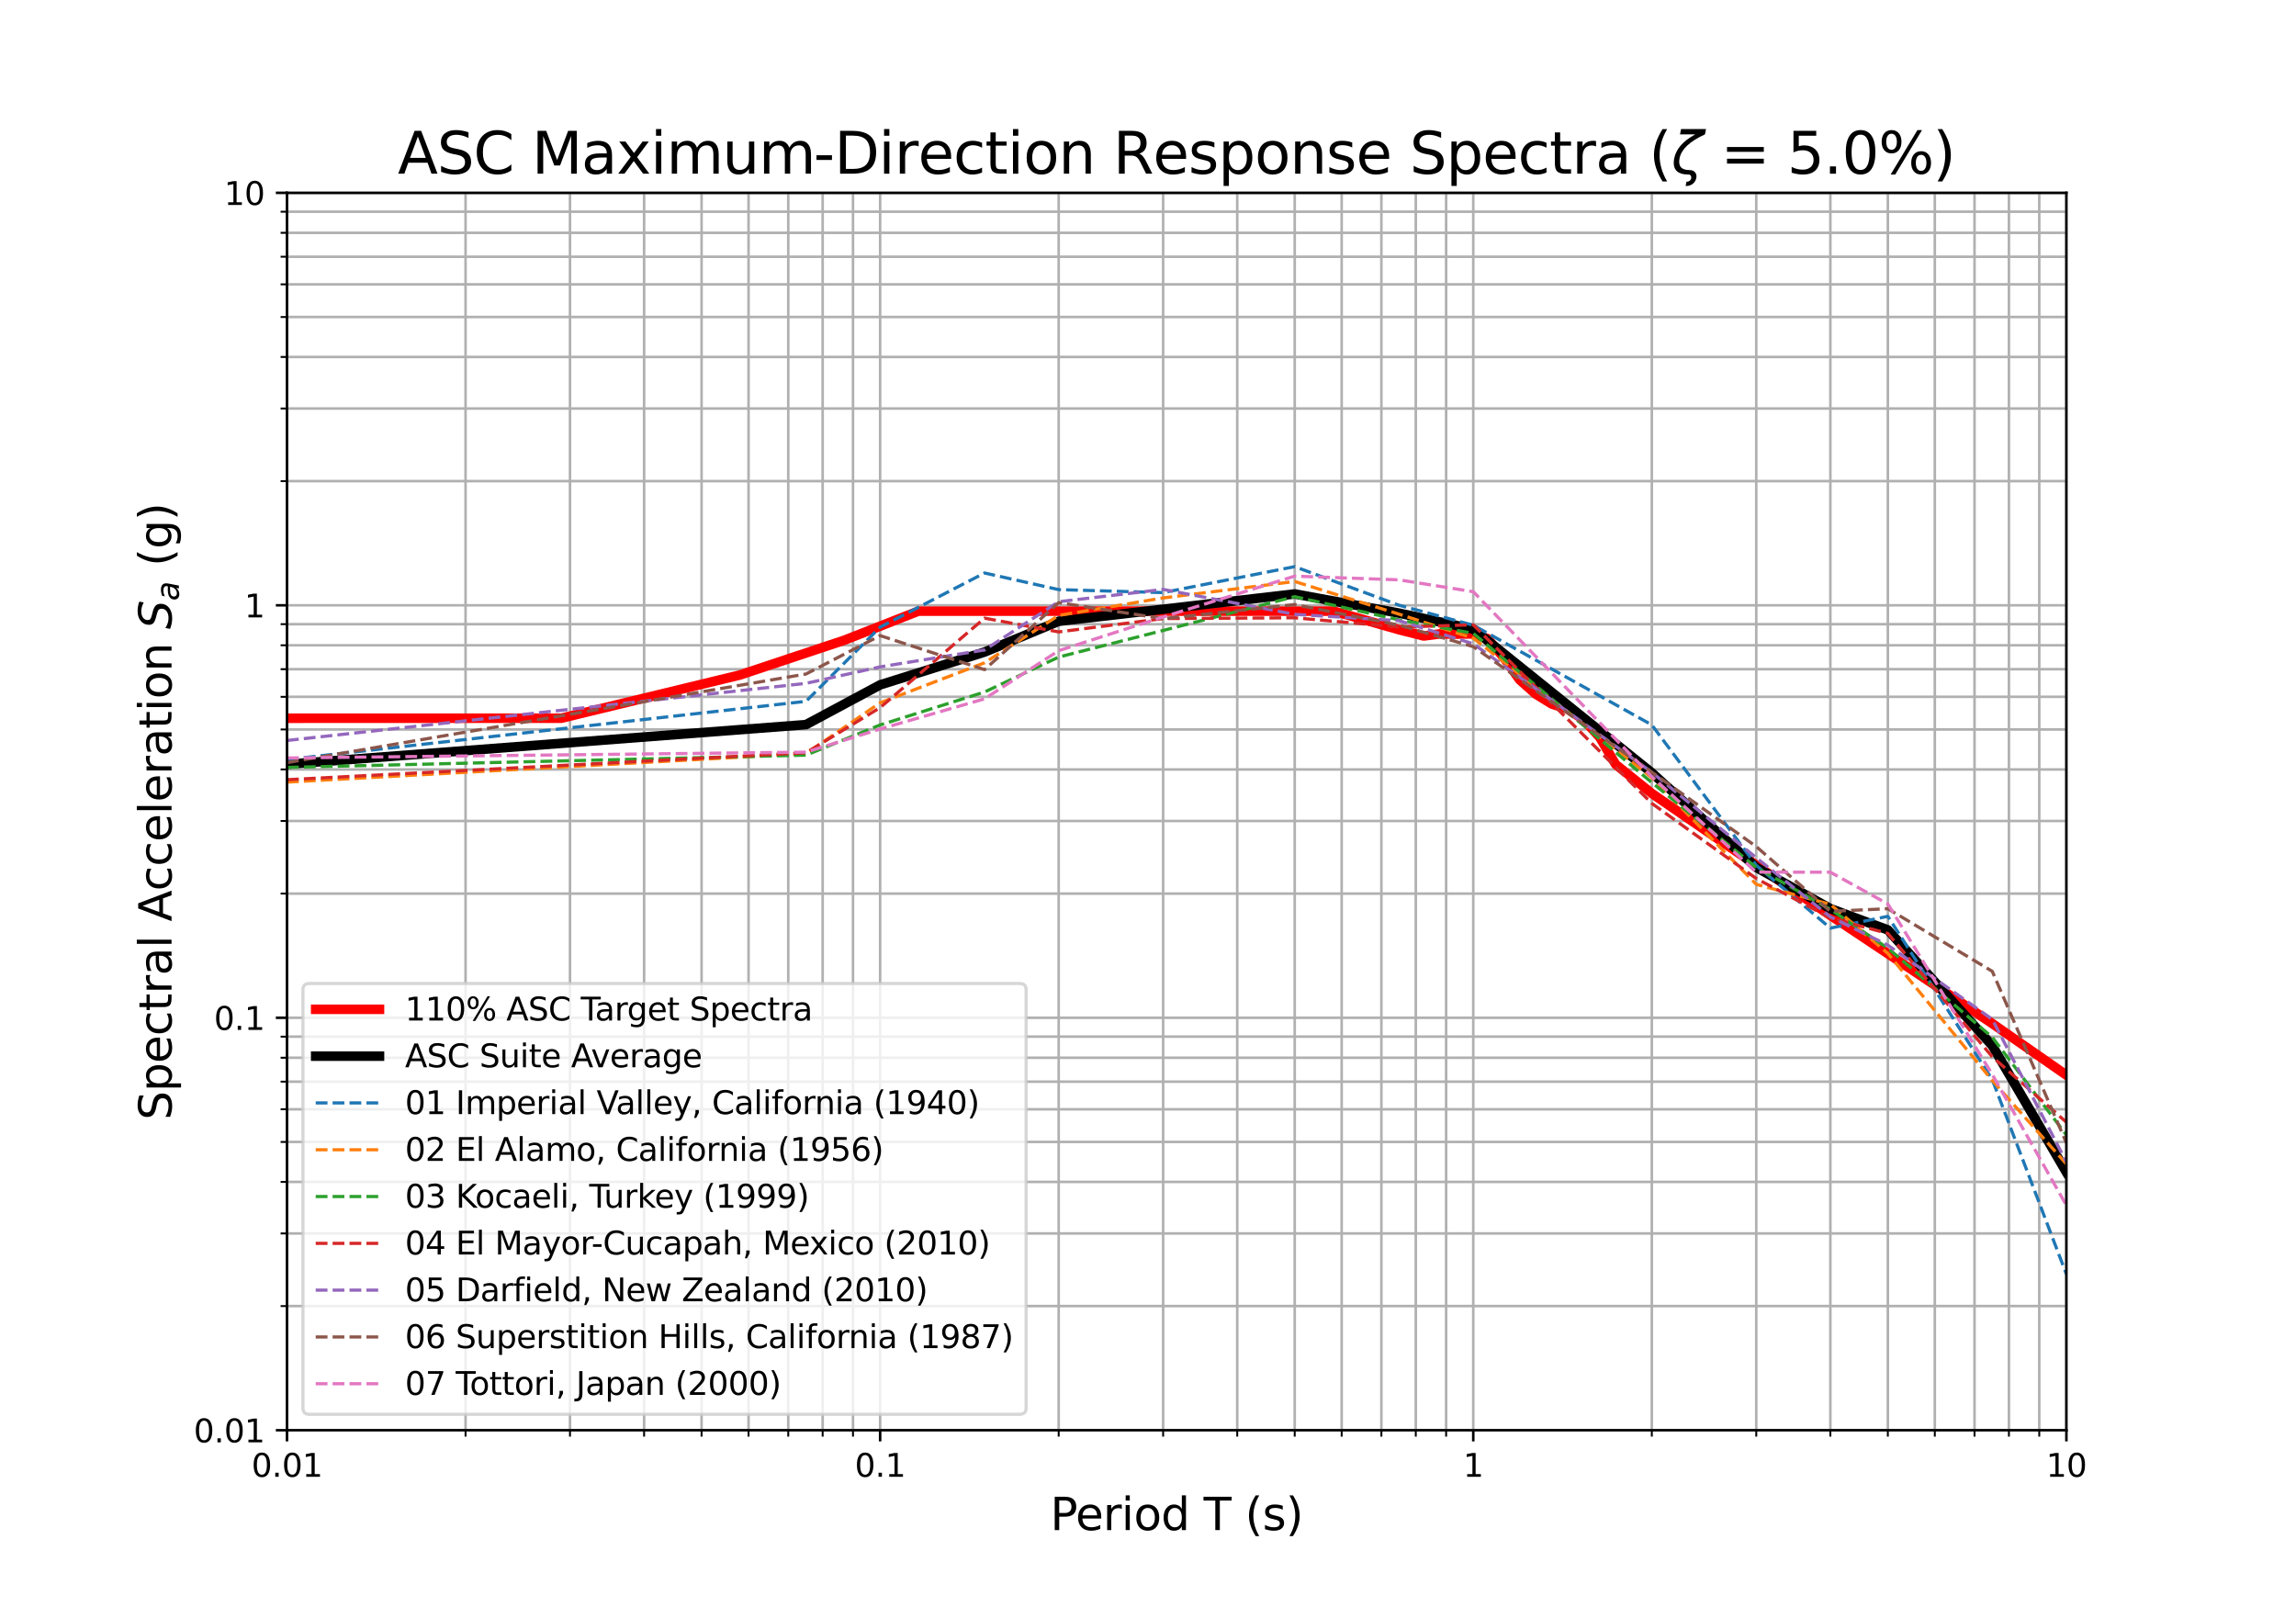 <?xml version="1.0" encoding="utf-8" standalone="no"?>
<!DOCTYPE svg PUBLIC "-//W3C//DTD SVG 1.1//EN"
  "http://www.w3.org/Graphics/SVG/1.1/DTD/svg11.dtd">
<svg height="504pt" version="1.1" viewBox="0 0 720 504" width="720pt" xmlns="http://www.w3.org/2000/svg" xmlns:xlink="http://www.w3.org/1999/xlink">
 <defs>
  <style type="text/css">*{stroke-linecap:butt;stroke-linejoin:round;}</style>
 </defs>
 <g id="figure_1">
  <g id="patch_1">
   <path d="M 0 504 
L 720 504 
L 720 0 
L 0 0 
z
" style="fill:#ffffff;"/>
  </g>
  <g id="axes_1">
   <g id="patch_2">
    <path d="M 90 448.56 
L 648 448.56 
L 648 60.48 
L 90 60.48 
z
" style="fill:#ffffff;"/>
   </g>
   <g id="matplotlib.axis_1">
    <g id="xtick_1">
     <g id="line2d_1">
      <path clip-path="url(#pe931463e3d)" d="M 90 448.56 
L 90 60.48 
" style="fill:none;stroke:#b0b0b0;stroke-linecap:square;stroke-width:0.8;"/>
     </g>
     <g id="line2d_2">
      <defs>
       <path d="M 0 0 
L 0 3.5 
" id="me4bcb4d559" style="stroke:#000000;stroke-width:0.8;"/>
      </defs>
      <g>
       <use style="stroke:#000000;stroke-width:0.8;" x="90" xlink:href="#me4bcb4d559" y="448.56"/>
      </g>
     </g>
     <g id="text_1">
      <!-- 0.01 -->
      <g transform="translate(78.867 463.158)scale(0.1 -0.1)">
       <defs>
        <path d="M 2034 4250 
Q 1547 4250 1301 3770 
Q 1056 3291 1056 2328 
Q 1056 1369 1301 889 
Q 1547 409 2034 409 
Q 2525 409 2770 889 
Q 3016 1369 3016 2328 
Q 3016 3291 2770 3770 
Q 2525 4250 2034 4250 
z
M 2034 4750 
Q 2819 4750 3233 4129 
Q 3647 3509 3647 2328 
Q 3647 1150 3233 529 
Q 2819 -91 2034 -91 
Q 1250 -91 836 529 
Q 422 1150 422 2328 
Q 422 3509 836 4129 
Q 1250 4750 2034 4750 
z
" id="DejaVuSans-30" transform="scale(0.016)"/>
        <path d="M 684 794 
L 1344 794 
L 1344 0 
L 684 0 
L 684 794 
z
" id="DejaVuSans-2e" transform="scale(0.016)"/>
        <path d="M 794 531 
L 1825 531 
L 1825 4091 
L 703 3866 
L 703 4441 
L 1819 4666 
L 2450 4666 
L 2450 531 
L 3481 531 
L 3481 0 
L 794 0 
L 794 531 
z
" id="DejaVuSans-31" transform="scale(0.016)"/>
       </defs>
       <use xlink:href="#DejaVuSans-30"/>
       <use x="63.623" xlink:href="#DejaVuSans-2e"/>
       <use x="95.41" xlink:href="#DejaVuSans-30"/>
       <use x="159.033" xlink:href="#DejaVuSans-31"/>
      </g>
     </g>
    </g>
    <g id="xtick_2">
     <g id="line2d_3">
      <path clip-path="url(#pe931463e3d)" d="M 276 448.56 
L 276 60.48 
" style="fill:none;stroke:#b0b0b0;stroke-linecap:square;stroke-width:0.8;"/>
     </g>
     <g id="line2d_4">
      <g>
       <use style="stroke:#000000;stroke-width:0.8;" x="276" xlink:href="#me4bcb4d559" y="448.56"/>
      </g>
     </g>
     <g id="text_2">
      <!-- 0.1 -->
      <g transform="translate(268.048 463.158)scale(0.1 -0.1)">
       <use xlink:href="#DejaVuSans-30"/>
       <use x="63.623" xlink:href="#DejaVuSans-2e"/>
       <use x="95.41" xlink:href="#DejaVuSans-31"/>
      </g>
     </g>
    </g>
    <g id="xtick_3">
     <g id="line2d_5">
      <path clip-path="url(#pe931463e3d)" d="M 462 448.56 
L 462 60.48 
" style="fill:none;stroke:#b0b0b0;stroke-linecap:square;stroke-width:0.8;"/>
     </g>
     <g id="line2d_6">
      <g>
       <use style="stroke:#000000;stroke-width:0.8;" x="462" xlink:href="#me4bcb4d559" y="448.56"/>
      </g>
     </g>
     <g id="text_3">
      <!-- 1 -->
      <g transform="translate(458.819 463.158)scale(0.1 -0.1)">
       <use xlink:href="#DejaVuSans-31"/>
      </g>
     </g>
    </g>
    <g id="xtick_4">
     <g id="line2d_7">
      <path clip-path="url(#pe931463e3d)" d="M 648 448.56 
L 648 60.48 
" style="fill:none;stroke:#b0b0b0;stroke-linecap:square;stroke-width:0.8;"/>
     </g>
     <g id="line2d_8">
      <g>
       <use style="stroke:#000000;stroke-width:0.8;" x="648" xlink:href="#me4bcb4d559" y="448.56"/>
      </g>
     </g>
     <g id="text_4">
      <!-- 10 -->
      <g transform="translate(641.638 463.158)scale(0.1 -0.1)">
       <use xlink:href="#DejaVuSans-31"/>
       <use x="63.623" xlink:href="#DejaVuSans-30"/>
      </g>
     </g>
    </g>
    <g id="xtick_5">
     <g id="line2d_9">
      <path clip-path="url(#pe931463e3d)" d="M 145.992 448.56 
L 145.992 60.48 
" style="fill:none;stroke:#b0b0b0;stroke-linecap:square;stroke-width:0.8;"/>
     </g>
     <g id="line2d_10">
      <defs>
       <path d="M 0 0 
L 0 2 
" id="m501de31975" style="stroke:#000000;stroke-width:0.6;"/>
      </defs>
      <g>
       <use style="stroke:#000000;stroke-width:0.6;" x="145.992" xlink:href="#m501de31975" y="448.56"/>
      </g>
     </g>
    </g>
    <g id="xtick_6">
     <g id="line2d_11">
      <path clip-path="url(#pe931463e3d)" d="M 178.745 448.56 
L 178.745 60.48 
" style="fill:none;stroke:#b0b0b0;stroke-linecap:square;stroke-width:0.8;"/>
     </g>
     <g id="line2d_12">
      <g>
       <use style="stroke:#000000;stroke-width:0.6;" x="178.745" xlink:href="#m501de31975" y="448.56"/>
      </g>
     </g>
    </g>
    <g id="xtick_7">
     <g id="line2d_13">
      <path clip-path="url(#pe931463e3d)" d="M 201.983 448.56 
L 201.983 60.48 
" style="fill:none;stroke:#b0b0b0;stroke-linecap:square;stroke-width:0.8;"/>
     </g>
     <g id="line2d_14">
      <g>
       <use style="stroke:#000000;stroke-width:0.6;" x="201.983" xlink:href="#m501de31975" y="448.56"/>
      </g>
     </g>
    </g>
    <g id="xtick_8">
     <g id="line2d_15">
      <path clip-path="url(#pe931463e3d)" d="M 220.008 448.56 
L 220.008 60.48 
" style="fill:none;stroke:#b0b0b0;stroke-linecap:square;stroke-width:0.8;"/>
     </g>
     <g id="line2d_16">
      <g>
       <use style="stroke:#000000;stroke-width:0.6;" x="220.008" xlink:href="#m501de31975" y="448.56"/>
      </g>
     </g>
    </g>
    <g id="xtick_9">
     <g id="line2d_17">
      <path clip-path="url(#pe931463e3d)" d="M 234.736 448.56 
L 234.736 60.48 
" style="fill:none;stroke:#b0b0b0;stroke-linecap:square;stroke-width:0.8;"/>
     </g>
     <g id="line2d_18">
      <g>
       <use style="stroke:#000000;stroke-width:0.6;" x="234.736" xlink:href="#m501de31975" y="448.56"/>
      </g>
     </g>
    </g>
    <g id="xtick_10">
     <g id="line2d_19">
      <path clip-path="url(#pe931463e3d)" d="M 247.188 448.56 
L 247.188 60.48 
" style="fill:none;stroke:#b0b0b0;stroke-linecap:square;stroke-width:0.8;"/>
     </g>
     <g id="line2d_20">
      <g>
       <use style="stroke:#000000;stroke-width:0.6;" x="247.188" xlink:href="#m501de31975" y="448.56"/>
      </g>
     </g>
    </g>
    <g id="xtick_11">
     <g id="line2d_21">
      <path clip-path="url(#pe931463e3d)" d="M 257.975 448.56 
L 257.975 60.48 
" style="fill:none;stroke:#b0b0b0;stroke-linecap:square;stroke-width:0.8;"/>
     </g>
     <g id="line2d_22">
      <g>
       <use style="stroke:#000000;stroke-width:0.6;" x="257.975" xlink:href="#m501de31975" y="448.56"/>
      </g>
     </g>
    </g>
    <g id="xtick_12">
     <g id="line2d_23">
      <path clip-path="url(#pe931463e3d)" d="M 267.489 448.56 
L 267.489 60.48 
" style="fill:none;stroke:#b0b0b0;stroke-linecap:square;stroke-width:0.8;"/>
     </g>
     <g id="line2d_24">
      <g>
       <use style="stroke:#000000;stroke-width:0.6;" x="267.489" xlink:href="#m501de31975" y="448.56"/>
      </g>
     </g>
    </g>
    <g id="xtick_13">
     <g id="line2d_25">
      <path clip-path="url(#pe931463e3d)" d="M 331.992 448.56 
L 331.992 60.48 
" style="fill:none;stroke:#b0b0b0;stroke-linecap:square;stroke-width:0.8;"/>
     </g>
     <g id="line2d_26">
      <g>
       <use style="stroke:#000000;stroke-width:0.6;" x="331.992" xlink:href="#m501de31975" y="448.56"/>
      </g>
     </g>
    </g>
    <g id="xtick_14">
     <g id="line2d_27">
      <path clip-path="url(#pe931463e3d)" d="M 364.745 448.56 
L 364.745 60.48 
" style="fill:none;stroke:#b0b0b0;stroke-linecap:square;stroke-width:0.8;"/>
     </g>
     <g id="line2d_28">
      <g>
       <use style="stroke:#000000;stroke-width:0.6;" x="364.745" xlink:href="#m501de31975" y="448.56"/>
      </g>
     </g>
    </g>
    <g id="xtick_15">
     <g id="line2d_29">
      <path clip-path="url(#pe931463e3d)" d="M 387.983 448.56 
L 387.983 60.48 
" style="fill:none;stroke:#b0b0b0;stroke-linecap:square;stroke-width:0.8;"/>
     </g>
     <g id="line2d_30">
      <g>
       <use style="stroke:#000000;stroke-width:0.6;" x="387.983" xlink:href="#m501de31975" y="448.56"/>
      </g>
     </g>
    </g>
    <g id="xtick_16">
     <g id="line2d_31">
      <path clip-path="url(#pe931463e3d)" d="M 406.008 448.56 
L 406.008 60.48 
" style="fill:none;stroke:#b0b0b0;stroke-linecap:square;stroke-width:0.8;"/>
     </g>
     <g id="line2d_32">
      <g>
       <use style="stroke:#000000;stroke-width:0.6;" x="406.008" xlink:href="#m501de31975" y="448.56"/>
      </g>
     </g>
    </g>
    <g id="xtick_17">
     <g id="line2d_33">
      <path clip-path="url(#pe931463e3d)" d="M 420.736 448.56 
L 420.736 60.48 
" style="fill:none;stroke:#b0b0b0;stroke-linecap:square;stroke-width:0.8;"/>
     </g>
     <g id="line2d_34">
      <g>
       <use style="stroke:#000000;stroke-width:0.6;" x="420.736" xlink:href="#m501de31975" y="448.56"/>
      </g>
     </g>
    </g>
    <g id="xtick_18">
     <g id="line2d_35">
      <path clip-path="url(#pe931463e3d)" d="M 433.188 448.56 
L 433.188 60.48 
" style="fill:none;stroke:#b0b0b0;stroke-linecap:square;stroke-width:0.8;"/>
     </g>
     <g id="line2d_36">
      <g>
       <use style="stroke:#000000;stroke-width:0.6;" x="433.188" xlink:href="#m501de31975" y="448.56"/>
      </g>
     </g>
    </g>
    <g id="xtick_19">
     <g id="line2d_37">
      <path clip-path="url(#pe931463e3d)" d="M 443.975 448.56 
L 443.975 60.48 
" style="fill:none;stroke:#b0b0b0;stroke-linecap:square;stroke-width:0.8;"/>
     </g>
     <g id="line2d_38">
      <g>
       <use style="stroke:#000000;stroke-width:0.6;" x="443.975" xlink:href="#m501de31975" y="448.56"/>
      </g>
     </g>
    </g>
    <g id="xtick_20">
     <g id="line2d_39">
      <path clip-path="url(#pe931463e3d)" d="M 453.489 448.56 
L 453.489 60.48 
" style="fill:none;stroke:#b0b0b0;stroke-linecap:square;stroke-width:0.8;"/>
     </g>
     <g id="line2d_40">
      <g>
       <use style="stroke:#000000;stroke-width:0.6;" x="453.489" xlink:href="#m501de31975" y="448.56"/>
      </g>
     </g>
    </g>
    <g id="xtick_21">
     <g id="line2d_41">
      <path clip-path="url(#pe931463e3d)" d="M 517.992 448.56 
L 517.992 60.48 
" style="fill:none;stroke:#b0b0b0;stroke-linecap:square;stroke-width:0.8;"/>
     </g>
     <g id="line2d_42">
      <g>
       <use style="stroke:#000000;stroke-width:0.6;" x="517.992" xlink:href="#m501de31975" y="448.56"/>
      </g>
     </g>
    </g>
    <g id="xtick_22">
     <g id="line2d_43">
      <path clip-path="url(#pe931463e3d)" d="M 550.745 448.56 
L 550.745 60.48 
" style="fill:none;stroke:#b0b0b0;stroke-linecap:square;stroke-width:0.8;"/>
     </g>
     <g id="line2d_44">
      <g>
       <use style="stroke:#000000;stroke-width:0.6;" x="550.745" xlink:href="#m501de31975" y="448.56"/>
      </g>
     </g>
    </g>
    <g id="xtick_23">
     <g id="line2d_45">
      <path clip-path="url(#pe931463e3d)" d="M 573.983 448.56 
L 573.983 60.48 
" style="fill:none;stroke:#b0b0b0;stroke-linecap:square;stroke-width:0.8;"/>
     </g>
     <g id="line2d_46">
      <g>
       <use style="stroke:#000000;stroke-width:0.6;" x="573.983" xlink:href="#m501de31975" y="448.56"/>
      </g>
     </g>
    </g>
    <g id="xtick_24">
     <g id="line2d_47">
      <path clip-path="url(#pe931463e3d)" d="M 592.008 448.56 
L 592.008 60.48 
" style="fill:none;stroke:#b0b0b0;stroke-linecap:square;stroke-width:0.8;"/>
     </g>
     <g id="line2d_48">
      <g>
       <use style="stroke:#000000;stroke-width:0.6;" x="592.008" xlink:href="#m501de31975" y="448.56"/>
      </g>
     </g>
    </g>
    <g id="xtick_25">
     <g id="line2d_49">
      <path clip-path="url(#pe931463e3d)" d="M 606.736 448.56 
L 606.736 60.48 
" style="fill:none;stroke:#b0b0b0;stroke-linecap:square;stroke-width:0.8;"/>
     </g>
     <g id="line2d_50">
      <g>
       <use style="stroke:#000000;stroke-width:0.6;" x="606.736" xlink:href="#m501de31975" y="448.56"/>
      </g>
     </g>
    </g>
    <g id="xtick_26">
     <g id="line2d_51">
      <path clip-path="url(#pe931463e3d)" d="M 619.188 448.56 
L 619.188 60.48 
" style="fill:none;stroke:#b0b0b0;stroke-linecap:square;stroke-width:0.8;"/>
     </g>
     <g id="line2d_52">
      <g>
       <use style="stroke:#000000;stroke-width:0.6;" x="619.188" xlink:href="#m501de31975" y="448.56"/>
      </g>
     </g>
    </g>
    <g id="xtick_27">
     <g id="line2d_53">
      <path clip-path="url(#pe931463e3d)" d="M 629.975 448.56 
L 629.975 60.48 
" style="fill:none;stroke:#b0b0b0;stroke-linecap:square;stroke-width:0.8;"/>
     </g>
     <g id="line2d_54">
      <g>
       <use style="stroke:#000000;stroke-width:0.6;" x="629.975" xlink:href="#m501de31975" y="448.56"/>
      </g>
     </g>
    </g>
    <g id="xtick_28">
     <g id="line2d_55">
      <path clip-path="url(#pe931463e3d)" d="M 639.489 448.56 
L 639.489 60.48 
" style="fill:none;stroke:#b0b0b0;stroke-linecap:square;stroke-width:0.8;"/>
     </g>
     <g id="line2d_56">
      <g>
       <use style="stroke:#000000;stroke-width:0.6;" x="639.489" xlink:href="#m501de31975" y="448.56"/>
      </g>
     </g>
    </g>
    <g id="text_5">
     <!-- Period T (s) -->
     <g transform="translate(329.343 479.876)scale(0.14 -0.14)">
      <defs>
       <path d="M 1259 4147 
L 1259 2394 
L 2053 2394 
Q 2494 2394 2734 2622 
Q 2975 2850 2975 3272 
Q 2975 3691 2734 3919 
Q 2494 4147 2053 4147 
L 1259 4147 
z
M 628 4666 
L 2053 4666 
Q 2838 4666 3239 4311 
Q 3641 3956 3641 3272 
Q 3641 2581 3239 2228 
Q 2838 1875 2053 1875 
L 1259 1875 
L 1259 0 
L 628 0 
L 628 4666 
z
" id="DejaVuSans-50" transform="scale(0.016)"/>
       <path d="M 3597 1894 
L 3597 1613 
L 953 1613 
Q 991 1019 1311 708 
Q 1631 397 2203 397 
Q 2534 397 2845 478 
Q 3156 559 3463 722 
L 3463 178 
Q 3153 47 2828 -22 
Q 2503 -91 2169 -91 
Q 1331 -91 842 396 
Q 353 884 353 1716 
Q 353 2575 817 3079 
Q 1281 3584 2069 3584 
Q 2775 3584 3186 3129 
Q 3597 2675 3597 1894 
z
M 3022 2063 
Q 3016 2534 2758 2815 
Q 2500 3097 2075 3097 
Q 1594 3097 1305 2825 
Q 1016 2553 972 2059 
L 3022 2063 
z
" id="DejaVuSans-65" transform="scale(0.016)"/>
       <path d="M 2631 2963 
Q 2534 3019 2420 3045 
Q 2306 3072 2169 3072 
Q 1681 3072 1420 2755 
Q 1159 2438 1159 1844 
L 1159 0 
L 581 0 
L 581 3500 
L 1159 3500 
L 1159 2956 
Q 1341 3275 1631 3429 
Q 1922 3584 2338 3584 
Q 2397 3584 2469 3576 
Q 2541 3569 2628 3553 
L 2631 2963 
z
" id="DejaVuSans-72" transform="scale(0.016)"/>
       <path d="M 603 3500 
L 1178 3500 
L 1178 0 
L 603 0 
L 603 3500 
z
M 603 4863 
L 1178 4863 
L 1178 4134 
L 603 4134 
L 603 4863 
z
" id="DejaVuSans-69" transform="scale(0.016)"/>
       <path d="M 1959 3097 
Q 1497 3097 1228 2736 
Q 959 2375 959 1747 
Q 959 1119 1226 758 
Q 1494 397 1959 397 
Q 2419 397 2687 759 
Q 2956 1122 2956 1747 
Q 2956 2369 2687 2733 
Q 2419 3097 1959 3097 
z
M 1959 3584 
Q 2709 3584 3137 3096 
Q 3566 2609 3566 1747 
Q 3566 888 3137 398 
Q 2709 -91 1959 -91 
Q 1206 -91 779 398 
Q 353 888 353 1747 
Q 353 2609 779 3096 
Q 1206 3584 1959 3584 
z
" id="DejaVuSans-6f" transform="scale(0.016)"/>
       <path d="M 2906 2969 
L 2906 4863 
L 3481 4863 
L 3481 0 
L 2906 0 
L 2906 525 
Q 2725 213 2448 61 
Q 2172 -91 1784 -91 
Q 1150 -91 751 415 
Q 353 922 353 1747 
Q 353 2572 751 3078 
Q 1150 3584 1784 3584 
Q 2172 3584 2448 3432 
Q 2725 3281 2906 2969 
z
M 947 1747 
Q 947 1113 1208 752 
Q 1469 391 1925 391 
Q 2381 391 2643 752 
Q 2906 1113 2906 1747 
Q 2906 2381 2643 2742 
Q 2381 3103 1925 3103 
Q 1469 3103 1208 2742 
Q 947 2381 947 1747 
z
" id="DejaVuSans-64" transform="scale(0.016)"/>
       <path id="DejaVuSans-20" transform="scale(0.016)"/>
       <path d="M -19 4666 
L 3928 4666 
L 3928 4134 
L 2272 4134 
L 2272 0 
L 1638 0 
L 1638 4134 
L -19 4134 
L -19 4666 
z
" id="DejaVuSans-54" transform="scale(0.016)"/>
       <path d="M 1984 4856 
Q 1566 4138 1362 3434 
Q 1159 2731 1159 2009 
Q 1159 1288 1364 580 
Q 1569 -128 1984 -844 
L 1484 -844 
Q 1016 -109 783 600 
Q 550 1309 550 2009 
Q 550 2706 781 3412 
Q 1013 4119 1484 4856 
L 1984 4856 
z
" id="DejaVuSans-28" transform="scale(0.016)"/>
       <path d="M 2834 3397 
L 2834 2853 
Q 2591 2978 2328 3040 
Q 2066 3103 1784 3103 
Q 1356 3103 1142 2972 
Q 928 2841 928 2578 
Q 928 2378 1081 2264 
Q 1234 2150 1697 2047 
L 1894 2003 
Q 2506 1872 2764 1633 
Q 3022 1394 3022 966 
Q 3022 478 2636 193 
Q 2250 -91 1575 -91 
Q 1294 -91 989 -36 
Q 684 19 347 128 
L 347 722 
Q 666 556 975 473 
Q 1284 391 1588 391 
Q 1994 391 2212 530 
Q 2431 669 2431 922 
Q 2431 1156 2273 1281 
Q 2116 1406 1581 1522 
L 1381 1569 
Q 847 1681 609 1914 
Q 372 2147 372 2553 
Q 372 3047 722 3315 
Q 1072 3584 1716 3584 
Q 2034 3584 2315 3537 
Q 2597 3491 2834 3397 
z
" id="DejaVuSans-73" transform="scale(0.016)"/>
       <path d="M 513 4856 
L 1013 4856 
Q 1481 4119 1714 3412 
Q 1947 2706 1947 2009 
Q 1947 1309 1714 600 
Q 1481 -109 1013 -844 
L 513 -844 
Q 928 -128 1133 580 
Q 1338 1288 1338 2009 
Q 1338 2731 1133 3434 
Q 928 4138 513 4856 
z
" id="DejaVuSans-29" transform="scale(0.016)"/>
      </defs>
      <use xlink:href="#DejaVuSans-50"/>
      <use x="56.678" xlink:href="#DejaVuSans-65"/>
      <use x="118.201" xlink:href="#DejaVuSans-72"/>
      <use x="159.314" xlink:href="#DejaVuSans-69"/>
      <use x="187.098" xlink:href="#DejaVuSans-6f"/>
      <use x="248.279" xlink:href="#DejaVuSans-64"/>
      <use x="311.756" xlink:href="#DejaVuSans-20"/>
      <use x="343.543" xlink:href="#DejaVuSans-54"/>
      <use x="404.627" xlink:href="#DejaVuSans-20"/>
      <use x="436.414" xlink:href="#DejaVuSans-28"/>
      <use x="475.428" xlink:href="#DejaVuSans-73"/>
      <use x="527.527" xlink:href="#DejaVuSans-29"/>
     </g>
    </g>
   </g>
   <g id="matplotlib.axis_2">
    <g id="ytick_1">
     <g id="line2d_57">
      <path clip-path="url(#pe931463e3d)" d="M 90 448.56 
L 648 448.56 
" style="fill:none;stroke:#b0b0b0;stroke-linecap:square;stroke-width:0.8;"/>
     </g>
     <g id="line2d_58">
      <defs>
       <path d="M 0 0 
L -3.5 0 
" id="mfd93511dbb" style="stroke:#000000;stroke-width:0.8;"/>
      </defs>
      <g>
       <use style="stroke:#000000;stroke-width:0.8;" x="90" xlink:href="#mfd93511dbb" y="448.56"/>
      </g>
     </g>
     <g id="text_6">
      <!-- 0.01 -->
      <g transform="translate(60.734 452.359)scale(0.1 -0.1)">
       <use xlink:href="#DejaVuSans-30"/>
       <use x="63.623" xlink:href="#DejaVuSans-2e"/>
       <use x="95.41" xlink:href="#DejaVuSans-30"/>
       <use x="159.033" xlink:href="#DejaVuSans-31"/>
      </g>
     </g>
    </g>
    <g id="ytick_2">
     <g id="line2d_59">
      <path clip-path="url(#pe931463e3d)" d="M 90 319.2 
L 648 319.2 
" style="fill:none;stroke:#b0b0b0;stroke-linecap:square;stroke-width:0.8;"/>
     </g>
     <g id="line2d_60">
      <g>
       <use style="stroke:#000000;stroke-width:0.8;" x="90" xlink:href="#mfd93511dbb" y="319.2"/>
      </g>
     </g>
     <g id="text_7">
      <!-- 0.1 -->
      <g transform="translate(67.097 322.999)scale(0.1 -0.1)">
       <use xlink:href="#DejaVuSans-30"/>
       <use x="63.623" xlink:href="#DejaVuSans-2e"/>
       <use x="95.41" xlink:href="#DejaVuSans-31"/>
      </g>
     </g>
    </g>
    <g id="ytick_3">
     <g id="line2d_61">
      <path clip-path="url(#pe931463e3d)" d="M 90 189.84 
L 648 189.84 
" style="fill:none;stroke:#b0b0b0;stroke-linecap:square;stroke-width:0.8;"/>
     </g>
     <g id="line2d_62">
      <g>
       <use style="stroke:#000000;stroke-width:0.8;" x="90" xlink:href="#mfd93511dbb" y="189.84"/>
      </g>
     </g>
     <g id="text_8">
      <!-- 1 -->
      <g transform="translate(76.638 193.639)scale(0.1 -0.1)">
       <use xlink:href="#DejaVuSans-31"/>
      </g>
     </g>
    </g>
    <g id="ytick_4">
     <g id="line2d_63">
      <path clip-path="url(#pe931463e3d)" d="M 90 60.48 
L 648 60.48 
" style="fill:none;stroke:#b0b0b0;stroke-linecap:square;stroke-width:0.8;"/>
     </g>
     <g id="line2d_64">
      <g>
       <use style="stroke:#000000;stroke-width:0.8;" x="90" xlink:href="#mfd93511dbb" y="60.48"/>
      </g>
     </g>
     <g id="text_9">
      <!-- 10 -->
      <g transform="translate(70.275 64.279)scale(0.1 -0.1)">
       <use xlink:href="#DejaVuSans-31"/>
       <use x="63.623" xlink:href="#DejaVuSans-30"/>
      </g>
     </g>
    </g>
    <g id="ytick_5">
     <g id="line2d_65">
      <path clip-path="url(#pe931463e3d)" d="M 90 409.619 
L 648 409.619 
" style="fill:none;stroke:#b0b0b0;stroke-linecap:square;stroke-width:0.8;"/>
     </g>
     <g id="line2d_66">
      <defs>
       <path d="M 0 0 
L -2 0 
" id="mde030c248c" style="stroke:#000000;stroke-width:0.6;"/>
      </defs>
      <g>
       <use style="stroke:#000000;stroke-width:0.6;" x="90" xlink:href="#mde030c248c" y="409.619"/>
      </g>
     </g>
    </g>
    <g id="ytick_6">
     <g id="line2d_67">
      <path clip-path="url(#pe931463e3d)" d="M 90 386.84 
L 648 386.84 
" style="fill:none;stroke:#b0b0b0;stroke-linecap:square;stroke-width:0.8;"/>
     </g>
     <g id="line2d_68">
      <g>
       <use style="stroke:#000000;stroke-width:0.6;" x="90" xlink:href="#mde030c248c" y="386.84"/>
      </g>
     </g>
    </g>
    <g id="ytick_7">
     <g id="line2d_69">
      <path clip-path="url(#pe931463e3d)" d="M 90 370.678 
L 648 370.678 
" style="fill:none;stroke:#b0b0b0;stroke-linecap:square;stroke-width:0.8;"/>
     </g>
     <g id="line2d_70">
      <g>
       <use style="stroke:#000000;stroke-width:0.6;" x="90" xlink:href="#mde030c248c" y="370.678"/>
      </g>
     </g>
    </g>
    <g id="ytick_8">
     <g id="line2d_71">
      <path clip-path="url(#pe931463e3d)" d="M 90 358.141 
L 648 358.141 
" style="fill:none;stroke:#b0b0b0;stroke-linecap:square;stroke-width:0.8;"/>
     </g>
     <g id="line2d_72">
      <g>
       <use style="stroke:#000000;stroke-width:0.6;" x="90" xlink:href="#mde030c248c" y="358.141"/>
      </g>
     </g>
    </g>
    <g id="ytick_9">
     <g id="line2d_73">
      <path clip-path="url(#pe931463e3d)" d="M 90 347.898 
L 648 347.898 
" style="fill:none;stroke:#b0b0b0;stroke-linecap:square;stroke-width:0.8;"/>
     </g>
     <g id="line2d_74">
      <g>
       <use style="stroke:#000000;stroke-width:0.6;" x="90" xlink:href="#mde030c248c" y="347.898"/>
      </g>
     </g>
    </g>
    <g id="ytick_10">
     <g id="line2d_75">
      <path clip-path="url(#pe931463e3d)" d="M 90 339.238 
L 648 339.238 
" style="fill:none;stroke:#b0b0b0;stroke-linecap:square;stroke-width:0.8;"/>
     </g>
     <g id="line2d_76">
      <g>
       <use style="stroke:#000000;stroke-width:0.6;" x="90" xlink:href="#mde030c248c" y="339.238"/>
      </g>
     </g>
    </g>
    <g id="ytick_11">
     <g id="line2d_77">
      <path clip-path="url(#pe931463e3d)" d="M 90 331.736 
L 648 331.736 
" style="fill:none;stroke:#b0b0b0;stroke-linecap:square;stroke-width:0.8;"/>
     </g>
     <g id="line2d_78">
      <g>
       <use style="stroke:#000000;stroke-width:0.6;" x="90" xlink:href="#mde030c248c" y="331.736"/>
      </g>
     </g>
    </g>
    <g id="ytick_12">
     <g id="line2d_79">
      <path clip-path="url(#pe931463e3d)" d="M 90 325.119 
L 648 325.119 
" style="fill:none;stroke:#b0b0b0;stroke-linecap:square;stroke-width:0.8;"/>
     </g>
     <g id="line2d_80">
      <g>
       <use style="stroke:#000000;stroke-width:0.6;" x="90" xlink:href="#mde030c248c" y="325.119"/>
      </g>
     </g>
    </g>
    <g id="ytick_13">
     <g id="line2d_81">
      <path clip-path="url(#pe931463e3d)" d="M 90 280.259 
L 648 280.259 
" style="fill:none;stroke:#b0b0b0;stroke-linecap:square;stroke-width:0.8;"/>
     </g>
     <g id="line2d_82">
      <g>
       <use style="stroke:#000000;stroke-width:0.6;" x="90" xlink:href="#mde030c248c" y="280.259"/>
      </g>
     </g>
    </g>
    <g id="ytick_14">
     <g id="line2d_83">
      <path clip-path="url(#pe931463e3d)" d="M 90 257.48 
L 648 257.48 
" style="fill:none;stroke:#b0b0b0;stroke-linecap:square;stroke-width:0.8;"/>
     </g>
     <g id="line2d_84">
      <g>
       <use style="stroke:#000000;stroke-width:0.6;" x="90" xlink:href="#mde030c248c" y="257.48"/>
      </g>
     </g>
    </g>
    <g id="ytick_15">
     <g id="line2d_85">
      <path clip-path="url(#pe931463e3d)" d="M 90 241.318 
L 648 241.318 
" style="fill:none;stroke:#b0b0b0;stroke-linecap:square;stroke-width:0.8;"/>
     </g>
     <g id="line2d_86">
      <g>
       <use style="stroke:#000000;stroke-width:0.6;" x="90" xlink:href="#mde030c248c" y="241.318"/>
      </g>
     </g>
    </g>
    <g id="ytick_16">
     <g id="line2d_87">
      <path clip-path="url(#pe931463e3d)" d="M 90 228.781 
L 648 228.781 
" style="fill:none;stroke:#b0b0b0;stroke-linecap:square;stroke-width:0.8;"/>
     </g>
     <g id="line2d_88">
      <g>
       <use style="stroke:#000000;stroke-width:0.6;" x="90" xlink:href="#mde030c248c" y="228.781"/>
      </g>
     </g>
    </g>
    <g id="ytick_17">
     <g id="line2d_89">
      <path clip-path="url(#pe931463e3d)" d="M 90 218.538 
L 648 218.538 
" style="fill:none;stroke:#b0b0b0;stroke-linecap:square;stroke-width:0.8;"/>
     </g>
     <g id="line2d_90">
      <g>
       <use style="stroke:#000000;stroke-width:0.6;" x="90" xlink:href="#mde030c248c" y="218.538"/>
      </g>
     </g>
    </g>
    <g id="ytick_18">
     <g id="line2d_91">
      <path clip-path="url(#pe931463e3d)" d="M 90 209.878 
L 648 209.878 
" style="fill:none;stroke:#b0b0b0;stroke-linecap:square;stroke-width:0.8;"/>
     </g>
     <g id="line2d_92">
      <g>
       <use style="stroke:#000000;stroke-width:0.6;" x="90" xlink:href="#mde030c248c" y="209.878"/>
      </g>
     </g>
    </g>
    <g id="ytick_19">
     <g id="line2d_93">
      <path clip-path="url(#pe931463e3d)" d="M 90 202.376 
L 648 202.376 
" style="fill:none;stroke:#b0b0b0;stroke-linecap:square;stroke-width:0.8;"/>
     </g>
     <g id="line2d_94">
      <g>
       <use style="stroke:#000000;stroke-width:0.6;" x="90" xlink:href="#mde030c248c" y="202.376"/>
      </g>
     </g>
    </g>
    <g id="ytick_20">
     <g id="line2d_95">
      <path clip-path="url(#pe931463e3d)" d="M 90 195.759 
L 648 195.759 
" style="fill:none;stroke:#b0b0b0;stroke-linecap:square;stroke-width:0.8;"/>
     </g>
     <g id="line2d_96">
      <g>
       <use style="stroke:#000000;stroke-width:0.6;" x="90" xlink:href="#mde030c248c" y="195.759"/>
      </g>
     </g>
    </g>
    <g id="ytick_21">
     <g id="line2d_97">
      <path clip-path="url(#pe931463e3d)" d="M 90 150.899 
L 648 150.899 
" style="fill:none;stroke:#b0b0b0;stroke-linecap:square;stroke-width:0.8;"/>
     </g>
     <g id="line2d_98">
      <g>
       <use style="stroke:#000000;stroke-width:0.6;" x="90" xlink:href="#mde030c248c" y="150.899"/>
      </g>
     </g>
    </g>
    <g id="ytick_22">
     <g id="line2d_99">
      <path clip-path="url(#pe931463e3d)" d="M 90 128.12 
L 648 128.12 
" style="fill:none;stroke:#b0b0b0;stroke-linecap:square;stroke-width:0.8;"/>
     </g>
     <g id="line2d_100">
      <g>
       <use style="stroke:#000000;stroke-width:0.6;" x="90" xlink:href="#mde030c248c" y="128.12"/>
      </g>
     </g>
    </g>
    <g id="ytick_23">
     <g id="line2d_101">
      <path clip-path="url(#pe931463e3d)" d="M 90 111.958 
L 648 111.958 
" style="fill:none;stroke:#b0b0b0;stroke-linecap:square;stroke-width:0.8;"/>
     </g>
     <g id="line2d_102">
      <g>
       <use style="stroke:#000000;stroke-width:0.6;" x="90" xlink:href="#mde030c248c" y="111.958"/>
      </g>
     </g>
    </g>
    <g id="ytick_24">
     <g id="line2d_103">
      <path clip-path="url(#pe931463e3d)" d="M 90 99.421 
L 648 99.421 
" style="fill:none;stroke:#b0b0b0;stroke-linecap:square;stroke-width:0.8;"/>
     </g>
     <g id="line2d_104">
      <g>
       <use style="stroke:#000000;stroke-width:0.6;" x="90" xlink:href="#mde030c248c" y="99.421"/>
      </g>
     </g>
    </g>
    <g id="ytick_25">
     <g id="line2d_105">
      <path clip-path="url(#pe931463e3d)" d="M 90 89.178 
L 648 89.178 
" style="fill:none;stroke:#b0b0b0;stroke-linecap:square;stroke-width:0.8;"/>
     </g>
     <g id="line2d_106">
      <g>
       <use style="stroke:#000000;stroke-width:0.6;" x="90" xlink:href="#mde030c248c" y="89.178"/>
      </g>
     </g>
    </g>
    <g id="ytick_26">
     <g id="line2d_107">
      <path clip-path="url(#pe931463e3d)" d="M 90 80.518 
L 648 80.518 
" style="fill:none;stroke:#b0b0b0;stroke-linecap:square;stroke-width:0.8;"/>
     </g>
     <g id="line2d_108">
      <g>
       <use style="stroke:#000000;stroke-width:0.6;" x="90" xlink:href="#mde030c248c" y="80.518"/>
      </g>
     </g>
    </g>
    <g id="ytick_27">
     <g id="line2d_109">
      <path clip-path="url(#pe931463e3d)" d="M 90 73.016 
L 648 73.016 
" style="fill:none;stroke:#b0b0b0;stroke-linecap:square;stroke-width:0.8;"/>
     </g>
     <g id="line2d_110">
      <g>
       <use style="stroke:#000000;stroke-width:0.6;" x="90" xlink:href="#mde030c248c" y="73.016"/>
      </g>
     </g>
    </g>
    <g id="ytick_28">
     <g id="line2d_111">
      <path clip-path="url(#pe931463e3d)" d="M 90 66.399 
L 648 66.399 
" style="fill:none;stroke:#b0b0b0;stroke-linecap:square;stroke-width:0.8;"/>
     </g>
     <g id="line2d_112">
      <g>
       <use style="stroke:#000000;stroke-width:0.6;" x="90" xlink:href="#mde030c248c" y="66.399"/>
      </g>
     </g>
    </g>
    <g id="text_10">
     <!-- Spectral Acceleration $S_a$ (g) -->
     <g transform="translate(53.794 351.26)rotate(-90)scale(0.14 -0.14)">
      <defs>
       <path d="M 3425 4513 
L 3425 3897 
Q 3066 4069 2747 4153 
Q 2428 4238 2131 4238 
Q 1616 4238 1336 4038 
Q 1056 3838 1056 3469 
Q 1056 3159 1242 3001 
Q 1428 2844 1947 2747 
L 2328 2669 
Q 3034 2534 3370 2195 
Q 3706 1856 3706 1288 
Q 3706 609 3251 259 
Q 2797 -91 1919 -91 
Q 1588 -91 1214 -16 
Q 841 59 441 206 
L 441 856 
Q 825 641 1194 531 
Q 1563 422 1919 422 
Q 2459 422 2753 634 
Q 3047 847 3047 1241 
Q 3047 1584 2836 1778 
Q 2625 1972 2144 2069 
L 1759 2144 
Q 1053 2284 737 2584 
Q 422 2884 422 3419 
Q 422 4038 858 4394 
Q 1294 4750 2059 4750 
Q 2388 4750 2728 4690 
Q 3069 4631 3425 4513 
z
" id="DejaVuSans-53" transform="scale(0.016)"/>
       <path d="M 1159 525 
L 1159 -1331 
L 581 -1331 
L 581 3500 
L 1159 3500 
L 1159 2969 
Q 1341 3281 1617 3432 
Q 1894 3584 2278 3584 
Q 2916 3584 3314 3078 
Q 3713 2572 3713 1747 
Q 3713 922 3314 415 
Q 2916 -91 2278 -91 
Q 1894 -91 1617 61 
Q 1341 213 1159 525 
z
M 3116 1747 
Q 3116 2381 2855 2742 
Q 2594 3103 2138 3103 
Q 1681 3103 1420 2742 
Q 1159 2381 1159 1747 
Q 1159 1113 1420 752 
Q 1681 391 2138 391 
Q 2594 391 2855 752 
Q 3116 1113 3116 1747 
z
" id="DejaVuSans-70" transform="scale(0.016)"/>
       <path d="M 3122 3366 
L 3122 2828 
Q 2878 2963 2633 3030 
Q 2388 3097 2138 3097 
Q 1578 3097 1268 2742 
Q 959 2388 959 1747 
Q 959 1106 1268 751 
Q 1578 397 2138 397 
Q 2388 397 2633 464 
Q 2878 531 3122 666 
L 3122 134 
Q 2881 22 2623 -34 
Q 2366 -91 2075 -91 
Q 1284 -91 818 406 
Q 353 903 353 1747 
Q 353 2603 823 3093 
Q 1294 3584 2113 3584 
Q 2378 3584 2631 3529 
Q 2884 3475 3122 3366 
z
" id="DejaVuSans-63" transform="scale(0.016)"/>
       <path d="M 1172 4494 
L 1172 3500 
L 2356 3500 
L 2356 3053 
L 1172 3053 
L 1172 1153 
Q 1172 725 1289 603 
Q 1406 481 1766 481 
L 2356 481 
L 2356 0 
L 1766 0 
Q 1100 0 847 248 
Q 594 497 594 1153 
L 594 3053 
L 172 3053 
L 172 3500 
L 594 3500 
L 594 4494 
L 1172 4494 
z
" id="DejaVuSans-74" transform="scale(0.016)"/>
       <path d="M 2194 1759 
Q 1497 1759 1228 1600 
Q 959 1441 959 1056 
Q 959 750 1161 570 
Q 1363 391 1709 391 
Q 2188 391 2477 730 
Q 2766 1069 2766 1631 
L 2766 1759 
L 2194 1759 
z
M 3341 1997 
L 3341 0 
L 2766 0 
L 2766 531 
Q 2569 213 2275 61 
Q 1981 -91 1556 -91 
Q 1019 -91 701 211 
Q 384 513 384 1019 
Q 384 1609 779 1909 
Q 1175 2209 1959 2209 
L 2766 2209 
L 2766 2266 
Q 2766 2663 2505 2880 
Q 2244 3097 1772 3097 
Q 1472 3097 1187 3025 
Q 903 2953 641 2809 
L 641 3341 
Q 956 3463 1253 3523 
Q 1550 3584 1831 3584 
Q 2591 3584 2966 3190 
Q 3341 2797 3341 1997 
z
" id="DejaVuSans-61" transform="scale(0.016)"/>
       <path d="M 603 4863 
L 1178 4863 
L 1178 0 
L 603 0 
L 603 4863 
z
" id="DejaVuSans-6c" transform="scale(0.016)"/>
       <path d="M 2188 4044 
L 1331 1722 
L 3047 1722 
L 2188 4044 
z
M 1831 4666 
L 2547 4666 
L 4325 0 
L 3669 0 
L 3244 1197 
L 1141 1197 
L 716 0 
L 50 0 
L 1831 4666 
z
" id="DejaVuSans-41" transform="scale(0.016)"/>
       <path d="M 3513 2113 
L 3513 0 
L 2938 0 
L 2938 2094 
Q 2938 2591 2744 2837 
Q 2550 3084 2163 3084 
Q 1697 3084 1428 2787 
Q 1159 2491 1159 1978 
L 1159 0 
L 581 0 
L 581 3500 
L 1159 3500 
L 1159 2956 
Q 1366 3272 1645 3428 
Q 1925 3584 2291 3584 
Q 2894 3584 3203 3211 
Q 3513 2838 3513 2113 
z
" id="DejaVuSans-6e" transform="scale(0.016)"/>
       <path d="M 3859 4513 
L 3738 3897 
Q 3422 4066 3111 4152 
Q 2800 4238 2509 4238 
Q 1944 4238 1609 3991 
Q 1275 3744 1275 3334 
Q 1275 3109 1398 2989 
Q 1522 2869 2034 2731 
L 2413 2638 
Q 3053 2472 3303 2217 
Q 3553 1963 3553 1503 
Q 3553 797 2998 353 
Q 2444 -91 1538 -91 
Q 1166 -91 791 -17 
Q 416 56 38 206 
L 166 856 
Q 513 641 861 531 
Q 1209 422 1556 422 
Q 2147 422 2503 684 
Q 2859 947 2859 1369 
Q 2859 1650 2717 1795 
Q 2575 1941 2106 2059 
L 1728 2156 
Q 1081 2325 845 2545 
Q 609 2766 609 3163 
Q 609 3859 1145 4304 
Q 1681 4750 2541 4750 
Q 2875 4750 3203 4690 
Q 3531 4631 3859 4513 
z
" id="DejaVuSans-Oblique-53" transform="scale(0.016)"/>
       <path d="M 3438 1997 
L 3047 0 
L 2472 0 
L 2578 531 
Q 2325 219 2001 64 
Q 1678 -91 1281 -91 
Q 834 -91 548 182 
Q 263 456 263 884 
Q 263 1497 752 1853 
Q 1241 2209 2100 2209 
L 2900 2209 
L 2931 2363 
Q 2938 2388 2941 2417 
Q 2944 2447 2944 2509 
Q 2944 2788 2717 2942 
Q 2491 3097 2081 3097 
Q 1800 3097 1504 3025 
Q 1209 2953 897 2809 
L 997 3341 
Q 1322 3463 1633 3523 
Q 1944 3584 2234 3584 
Q 2853 3584 3176 3315 
Q 3500 3047 3500 2534 
Q 3500 2431 3484 2292 
Q 3469 2153 3438 1997 
z
M 2816 1759 
L 2241 1759 
Q 1534 1759 1195 1570 
Q 856 1381 856 984 
Q 856 709 1029 553 
Q 1203 397 1509 397 
Q 1978 397 2328 733 
Q 2678 1069 2791 1631 
L 2816 1759 
z
" id="DejaVuSans-Oblique-61" transform="scale(0.016)"/>
       <path d="M 2906 1791 
Q 2906 2416 2648 2759 
Q 2391 3103 1925 3103 
Q 1463 3103 1205 2759 
Q 947 2416 947 1791 
Q 947 1169 1205 825 
Q 1463 481 1925 481 
Q 2391 481 2648 825 
Q 2906 1169 2906 1791 
z
M 3481 434 
Q 3481 -459 3084 -895 
Q 2688 -1331 1869 -1331 
Q 1566 -1331 1297 -1286 
Q 1028 -1241 775 -1147 
L 775 -588 
Q 1028 -725 1275 -790 
Q 1522 -856 1778 -856 
Q 2344 -856 2625 -561 
Q 2906 -266 2906 331 
L 2906 616 
Q 2728 306 2450 153 
Q 2172 0 1784 0 
Q 1141 0 747 490 
Q 353 981 353 1791 
Q 353 2603 747 3093 
Q 1141 3584 1784 3584 
Q 2172 3584 2450 3431 
Q 2728 3278 2906 2969 
L 2906 3500 
L 3481 3500 
L 3481 434 
z
" id="DejaVuSans-67" transform="scale(0.016)"/>
      </defs>
      <use transform="translate(0 0.016)" xlink:href="#DejaVuSans-53"/>
      <use transform="translate(63.477 0.016)" xlink:href="#DejaVuSans-70"/>
      <use transform="translate(126.953 0.016)" xlink:href="#DejaVuSans-65"/>
      <use transform="translate(188.477 0.016)" xlink:href="#DejaVuSans-63"/>
      <use transform="translate(243.457 0.016)" xlink:href="#DejaVuSans-74"/>
      <use transform="translate(282.666 0.016)" xlink:href="#DejaVuSans-72"/>
      <use transform="translate(323.779 0.016)" xlink:href="#DejaVuSans-61"/>
      <use transform="translate(385.059 0.016)" xlink:href="#DejaVuSans-6c"/>
      <use transform="translate(412.842 0.016)" xlink:href="#DejaVuSans-20"/>
      <use transform="translate(444.629 0.016)" xlink:href="#DejaVuSans-41"/>
      <use transform="translate(513.037 0.016)" xlink:href="#DejaVuSans-63"/>
      <use transform="translate(568.018 0.016)" xlink:href="#DejaVuSans-63"/>
      <use transform="translate(622.998 0.016)" xlink:href="#DejaVuSans-65"/>
      <use transform="translate(684.521 0.016)" xlink:href="#DejaVuSans-6c"/>
      <use transform="translate(712.305 0.016)" xlink:href="#DejaVuSans-65"/>
      <use transform="translate(773.828 0.016)" xlink:href="#DejaVuSans-72"/>
      <use transform="translate(814.941 0.016)" xlink:href="#DejaVuSans-61"/>
      <use transform="translate(876.221 0.016)" xlink:href="#DejaVuSans-74"/>
      <use transform="translate(915.43 0.016)" xlink:href="#DejaVuSans-69"/>
      <use transform="translate(943.213 0.016)" xlink:href="#DejaVuSans-6f"/>
      <use transform="translate(1004.395 0.016)" xlink:href="#DejaVuSans-6e"/>
      <use transform="translate(1067.773 0.016)" xlink:href="#DejaVuSans-20"/>
      <use transform="translate(1099.561 0.016)" xlink:href="#DejaVuSans-Oblique-53"/>
      <use transform="translate(1163.037 -16.391)scale(0.7)" xlink:href="#DejaVuSans-Oblique-61"/>
      <use transform="translate(1208.667 0.016)" xlink:href="#DejaVuSans-20"/>
      <use transform="translate(1240.454 0.016)" xlink:href="#DejaVuSans-28"/>
      <use transform="translate(1279.468 0.016)" xlink:href="#DejaVuSans-67"/>
      <use transform="translate(1342.944 0.016)" xlink:href="#DejaVuSans-29"/>
     </g>
    </g>
   </g>
   <g id="line2d_113">
    <path clip-path="url(#pe931463e3d)" d="M -1 225.271 
L 176.006 225.254 
L 231.998 211.705 
L 264.751 200.798 
L 287.989 191.667 
L 418.276 191.667 
L 438.761 197.515 
L 446.46 199.462 
L 451.49 198.805 
L 456.485 198.878 
L 461.514 198.805 
L 466.478 200.274 
L 471.514 206.152 
L 476.526 213.184 
L 481.562 217.665 
L 486.6 220.793 
L 491.624 222.424 
L 496.616 225.72 
L 501.665 231.25 
L 506.649 239.739 
L 517.992 248.851 
L 536.017 261.255 
L 550.745 271.366 
L 573.983 287.09 
L 592.008 299.106 
L 624.761 321.027 
L 648 337.189 
" style="fill:none;stroke:#ff0000;stroke-linecap:square;stroke-width:3;"/>
   </g>
   <g id="line2d_114">
    <path clip-path="url(#pe931463e3d)" d="M 90 239.694 
L 252.761 227.26 
L 276 214.788 
L 308.753 204.501 
L 331.992 194.853 
L 364.745 191.07 
L 406.008 186.278 
L 438.761 192.301 
L 462 197.306 
L 517.992 242.366 
L 550.745 272.054 
L 573.983 284.968 
L 592.008 291.641 
L 624.761 327.941 
L 648 367.651 
" style="fill:none;stroke:#000000;stroke-linecap:square;stroke-width:3;"/>
   </g>
   <g id="line2d_115">
    <path clip-path="url(#pe931463e3d)" d="M 90 238.21 
L 252.761 219.954 
L 276 196.687 
L 308.753 179.706 
L 331.992 184.918 
L 364.745 185.854 
L 406.008 177.711 
L 438.761 189.829 
L 462 196.08 
L 517.992 227.348 
L 550.745 271.397 
L 573.983 291.084 
L 592.008 287.384 
L 624.761 338.616 
L 648 399.625 
" style="fill:none;stroke:#1f77b4;stroke-dasharray:3.7,1.6;stroke-dashoffset:0;"/>
   </g>
   <g id="line2d_116">
    <path clip-path="url(#pe931463e3d)" d="M 90 245.296 
L 252.761 236.34 
L 276 220.413 
L 308.753 207.864 
L 331.992 193.008 
L 364.745 187.53 
L 406.008 182.372 
L 438.761 192.628 
L 462 200.157 
L 517.992 243.877 
L 550.745 277.348 
L 573.983 283.631 
L 592.008 299.028 
L 624.761 338.884 
L 648 365.06 
" style="fill:none;stroke:#ff7f0e;stroke-dasharray:3.7,1.6;stroke-dashoffset:0;"/>
   </g>
   <g id="line2d_117">
    <path clip-path="url(#pe931463e3d)" d="M 90 240.684 
L 252.761 236.833 
L 276 227.368 
L 308.753 217.031 
L 331.992 206.074 
L 364.745 197.727 
L 406.008 187.133 
L 438.761 194.409 
L 462 198.641 
L 517.992 245.421 
L 550.745 272.052 
L 573.983 285.231 
L 592.008 297.389 
L 624.761 325.316 
L 648 355.969 
" style="fill:none;stroke:#2ca02c;stroke-dasharray:3.7,1.6;stroke-dashoffset:0;"/>
   </g>
   <g id="line2d_118">
    <path clip-path="url(#pe931463e3d)" d="M 90 244.541 
L 252.761 236.086 
L 276 221.923 
L 308.753 193.871 
L 331.992 198.185 
L 364.745 193.997 
L 406.008 193.76 
L 438.761 196.653 
L 462 195.961 
L 517.992 251.964 
L 550.745 275.523 
L 573.983 287.904 
L 592.008 292.754 
L 624.761 331.44 
L 648 351.964 
" style="fill:none;stroke:#d62728;stroke-dasharray:3.7,1.6;stroke-dashoffset:0;"/>
   </g>
   <g id="line2d_119">
    <path clip-path="url(#pe931463e3d)" d="M 90 232.235 
L 252.761 214.322 
L 276 209.15 
L 308.753 203.839 
L 331.992 188.719 
L 364.745 184.858 
L 406.008 192.669 
L 438.761 194.663 
L 462 201.921 
L 517.992 242.2 
L 550.745 269.015 
L 573.983 287.553 
L 592.008 296.423 
L 624.761 319.698 
L 648 364.45 
" style="fill:none;stroke:#9467bd;stroke-dasharray:3.7,1.6;stroke-dashoffset:0;"/>
   </g>
   <g id="line2d_120">
    <path clip-path="url(#pe931463e3d)" d="M 90 239.173 
L 252.761 211.386 
L 276 199.347 
L 308.753 210.017 
L 331.992 189 
L 364.745 194.024 
L 406.008 189.606 
L 438.761 196.064 
L 462 202.803 
L 517.992 242.162 
L 550.745 265.511 
L 573.983 285.822 
L 592.008 285.002 
L 624.761 304.644 
L 648 358.453 
" style="fill:none;stroke:#8c564b;stroke-dasharray:3.7,1.6;stroke-dashoffset:0;"/>
   </g>
   <g id="line2d_121">
    <path clip-path="url(#pe931463e3d)" d="M 90 237.716 
L 252.761 235.897 
L 276 228.629 
L 308.753 219.175 
L 331.992 204.067 
L 364.745 193.501 
L 406.008 180.694 
L 438.761 181.861 
L 462 185.576 
L 517.992 243.591 
L 550.745 273.53 
L 573.983 273.55 
L 592.008 283.51 
L 624.761 336.99 
L 648 378.035 
" style="fill:none;stroke:#e377c2;stroke-dasharray:3.7,1.6;stroke-dashoffset:0;"/>
   </g>
   <g id="patch_3">
    <path d="M 90 448.56 
L 90 60.48 
" style="fill:none;stroke:#000000;stroke-linecap:square;stroke-linejoin:miter;stroke-width:0.8;"/>
   </g>
   <g id="patch_4">
    <path d="M 648 448.56 
L 648 60.48 
" style="fill:none;stroke:#000000;stroke-linecap:square;stroke-linejoin:miter;stroke-width:0.8;"/>
   </g>
   <g id="patch_5">
    <path d="M 90 448.56 
L 648 448.56 
" style="fill:none;stroke:#000000;stroke-linecap:square;stroke-linejoin:miter;stroke-width:0.8;"/>
   </g>
   <g id="patch_6">
    <path d="M 90 60.48 
L 648 60.48 
" style="fill:none;stroke:#000000;stroke-linecap:square;stroke-linejoin:miter;stroke-width:0.8;"/>
   </g>
   <g id="text_11">
    <!-- ASC Maximum-Direction Response Spectra ($\zeta$ = 5.0%) -->
    <g transform="translate(124.74 54.48)scale(0.18 -0.18)">
     <defs>
      <path d="M 4122 4306 
L 4122 3641 
Q 3803 3938 3442 4084 
Q 3081 4231 2675 4231 
Q 1875 4231 1450 3742 
Q 1025 3253 1025 2328 
Q 1025 1406 1450 917 
Q 1875 428 2675 428 
Q 3081 428 3442 575 
Q 3803 722 4122 1019 
L 4122 359 
Q 3791 134 3420 21 
Q 3050 -91 2638 -91 
Q 1578 -91 968 557 
Q 359 1206 359 2328 
Q 359 3453 968 4101 
Q 1578 4750 2638 4750 
Q 3056 4750 3426 4639 
Q 3797 4528 4122 4306 
z
" id="DejaVuSans-43" transform="scale(0.016)"/>
      <path d="M 628 4666 
L 1569 4666 
L 2759 1491 
L 3956 4666 
L 4897 4666 
L 4897 0 
L 4281 0 
L 4281 4097 
L 3078 897 
L 2444 897 
L 1241 4097 
L 1241 0 
L 628 0 
L 628 4666 
z
" id="DejaVuSans-4d" transform="scale(0.016)"/>
      <path d="M 3513 3500 
L 2247 1797 
L 3578 0 
L 2900 0 
L 1881 1375 
L 863 0 
L 184 0 
L 1544 1831 
L 300 3500 
L 978 3500 
L 1906 2253 
L 2834 3500 
L 3513 3500 
z
" id="DejaVuSans-78" transform="scale(0.016)"/>
      <path d="M 3328 2828 
Q 3544 3216 3844 3400 
Q 4144 3584 4550 3584 
Q 5097 3584 5394 3201 
Q 5691 2819 5691 2113 
L 5691 0 
L 5113 0 
L 5113 2094 
Q 5113 2597 4934 2840 
Q 4756 3084 4391 3084 
Q 3944 3084 3684 2787 
Q 3425 2491 3425 1978 
L 3425 0 
L 2847 0 
L 2847 2094 
Q 2847 2600 2669 2842 
Q 2491 3084 2119 3084 
Q 1678 3084 1418 2786 
Q 1159 2488 1159 1978 
L 1159 0 
L 581 0 
L 581 3500 
L 1159 3500 
L 1159 2956 
Q 1356 3278 1631 3431 
Q 1906 3584 2284 3584 
Q 2666 3584 2933 3390 
Q 3200 3197 3328 2828 
z
" id="DejaVuSans-6d" transform="scale(0.016)"/>
      <path d="M 544 1381 
L 544 3500 
L 1119 3500 
L 1119 1403 
Q 1119 906 1312 657 
Q 1506 409 1894 409 
Q 2359 409 2629 706 
Q 2900 1003 2900 1516 
L 2900 3500 
L 3475 3500 
L 3475 0 
L 2900 0 
L 2900 538 
Q 2691 219 2414 64 
Q 2138 -91 1772 -91 
Q 1169 -91 856 284 
Q 544 659 544 1381 
z
M 1991 3584 
L 1991 3584 
z
" id="DejaVuSans-75" transform="scale(0.016)"/>
      <path d="M 313 2009 
L 1997 2009 
L 1997 1497 
L 313 1497 
L 313 2009 
z
" id="DejaVuSans-2d" transform="scale(0.016)"/>
      <path d="M 1259 4147 
L 1259 519 
L 2022 519 
Q 2988 519 3436 956 
Q 3884 1394 3884 2338 
Q 3884 3275 3436 3711 
Q 2988 4147 2022 4147 
L 1259 4147 
z
M 628 4666 
L 1925 4666 
Q 3281 4666 3915 4102 
Q 4550 3538 4550 2338 
Q 4550 1131 3912 565 
Q 3275 0 1925 0 
L 628 0 
L 628 4666 
z
" id="DejaVuSans-44" transform="scale(0.016)"/>
      <path d="M 2841 2188 
Q 3044 2119 3236 1894 
Q 3428 1669 3622 1275 
L 4263 0 
L 3584 0 
L 2988 1197 
Q 2756 1666 2539 1819 
Q 2322 1972 1947 1972 
L 1259 1972 
L 1259 0 
L 628 0 
L 628 4666 
L 2053 4666 
Q 2853 4666 3247 4331 
Q 3641 3997 3641 3322 
Q 3641 2881 3436 2590 
Q 3231 2300 2841 2188 
z
M 1259 4147 
L 1259 2491 
L 2053 2491 
Q 2509 2491 2742 2702 
Q 2975 2913 2975 3322 
Q 2975 3731 2742 3939 
Q 2509 4147 2053 4147 
L 1259 4147 
z
" id="DejaVuSans-52" transform="scale(0.016)"/>
      <path d="M 1966 397 
Q 2378 394 2578 159 
Q 2794 -88 2722 -463 
Q 2650 -822 2372 -1072 
Q 2069 -1344 1559 -1344 
Q 1606 -1109 1650 -872 
Q 1863 -888 2022 -750 
Q 2144 -641 2166 -525 
Q 2197 -359 2125 -222 
Q 2050 -91 1872 -91 
Q -22 -91 316 1669 
Q 616 3206 2609 4284 
L 947 4284 
L 1059 4863 
L 3778 4863 
L 3666 4284 
Q 1181 3147 894 1669 
Q 647 397 1966 397 
z
" id="DejaVuSans-Oblique-3b6" transform="scale(0.016)"/>
      <path d="M 678 2906 
L 4684 2906 
L 4684 2381 
L 678 2381 
L 678 2906 
z
M 678 1631 
L 4684 1631 
L 4684 1100 
L 678 1100 
L 678 1631 
z
" id="DejaVuSans-3d" transform="scale(0.016)"/>
      <path d="M 691 4666 
L 3169 4666 
L 3169 4134 
L 1269 4134 
L 1269 2991 
Q 1406 3038 1543 3061 
Q 1681 3084 1819 3084 
Q 2600 3084 3056 2656 
Q 3513 2228 3513 1497 
Q 3513 744 3044 326 
Q 2575 -91 1722 -91 
Q 1428 -91 1123 -41 
Q 819 9 494 109 
L 494 744 
Q 775 591 1075 516 
Q 1375 441 1709 441 
Q 2250 441 2565 725 
Q 2881 1009 2881 1497 
Q 2881 1984 2565 2268 
Q 2250 2553 1709 2553 
Q 1456 2553 1204 2497 
Q 953 2441 691 2322 
L 691 4666 
z
" id="DejaVuSans-35" transform="scale(0.016)"/>
      <path d="M 4653 2053 
Q 4381 2053 4226 1822 
Q 4072 1591 4072 1178 
Q 4072 772 4226 539 
Q 4381 306 4653 306 
Q 4919 306 5073 539 
Q 5228 772 5228 1178 
Q 5228 1588 5073 1820 
Q 4919 2053 4653 2053 
z
M 4653 2450 
Q 5147 2450 5437 2106 
Q 5728 1763 5728 1178 
Q 5728 594 5436 251 
Q 5144 -91 4653 -91 
Q 4153 -91 3862 251 
Q 3572 594 3572 1178 
Q 3572 1766 3864 2108 
Q 4156 2450 4653 2450 
z
M 1428 4353 
Q 1159 4353 1004 4120 
Q 850 3888 850 3481 
Q 850 3069 1003 2837 
Q 1156 2606 1428 2606 
Q 1700 2606 1854 2837 
Q 2009 3069 2009 3481 
Q 2009 3884 1853 4118 
Q 1697 4353 1428 4353 
z
M 4250 4750 
L 4750 4750 
L 1831 -91 
L 1331 -91 
L 4250 4750 
z
M 1428 4750 
Q 1922 4750 2215 4408 
Q 2509 4066 2509 3481 
Q 2509 2891 2217 2550 
Q 1925 2209 1428 2209 
Q 931 2209 642 2551 
Q 353 2894 353 3481 
Q 353 4063 643 4406 
Q 934 4750 1428 4750 
z
" id="DejaVuSans-25" transform="scale(0.016)"/>
     </defs>
     <use transform="translate(0 0.016)" xlink:href="#DejaVuSans-41"/>
     <use transform="translate(68.408 0.016)" xlink:href="#DejaVuSans-53"/>
     <use transform="translate(131.885 0.016)" xlink:href="#DejaVuSans-43"/>
     <use transform="translate(201.709 0.016)" xlink:href="#DejaVuSans-20"/>
     <use transform="translate(233.496 0.016)" xlink:href="#DejaVuSans-4d"/>
     <use transform="translate(319.775 0.016)" xlink:href="#DejaVuSans-61"/>
     <use transform="translate(381.055 0.016)" xlink:href="#DejaVuSans-78"/>
     <use transform="translate(440.234 0.016)" xlink:href="#DejaVuSans-69"/>
     <use transform="translate(468.018 0.016)" xlink:href="#DejaVuSans-6d"/>
     <use transform="translate(565.43 0.016)" xlink:href="#DejaVuSans-75"/>
     <use transform="translate(628.809 0.016)" xlink:href="#DejaVuSans-6d"/>
     <use transform="translate(724.471 0.016)" xlink:href="#DejaVuSans-2d"/>
     <use transform="translate(760.555 0.016)" xlink:href="#DejaVuSans-44"/>
     <use transform="translate(837.557 0.016)" xlink:href="#DejaVuSans-69"/>
     <use transform="translate(865.34 0.016)" xlink:href="#DejaVuSans-72"/>
     <use transform="translate(906.453 0.016)" xlink:href="#DejaVuSans-65"/>
     <use transform="translate(967.977 0.016)" xlink:href="#DejaVuSans-63"/>
     <use transform="translate(1022.957 0.016)" xlink:href="#DejaVuSans-74"/>
     <use transform="translate(1062.166 0.016)" xlink:href="#DejaVuSans-69"/>
     <use transform="translate(1089.949 0.016)" xlink:href="#DejaVuSans-6f"/>
     <use transform="translate(1151.131 0.016)" xlink:href="#DejaVuSans-6e"/>
     <use transform="translate(1214.51 0.016)" xlink:href="#DejaVuSans-20"/>
     <use transform="translate(1246.297 0.016)" xlink:href="#DejaVuSans-52"/>
     <use transform="translate(1315.779 0.016)" xlink:href="#DejaVuSans-65"/>
     <use transform="translate(1377.303 0.016)" xlink:href="#DejaVuSans-73"/>
     <use transform="translate(1429.402 0.016)" xlink:href="#DejaVuSans-70"/>
     <use transform="translate(1492.879 0.016)" xlink:href="#DejaVuSans-6f"/>
     <use transform="translate(1554.061 0.016)" xlink:href="#DejaVuSans-6e"/>
     <use transform="translate(1617.439 0.016)" xlink:href="#DejaVuSans-73"/>
     <use transform="translate(1669.539 0.016)" xlink:href="#DejaVuSans-65"/>
     <use transform="translate(1731.062 0.016)" xlink:href="#DejaVuSans-20"/>
     <use transform="translate(1762.85 0.016)" xlink:href="#DejaVuSans-53"/>
     <use transform="translate(1826.326 0.016)" xlink:href="#DejaVuSans-70"/>
     <use transform="translate(1889.803 0.016)" xlink:href="#DejaVuSans-65"/>
     <use transform="translate(1951.326 0.016)" xlink:href="#DejaVuSans-63"/>
     <use transform="translate(2006.307 0.016)" xlink:href="#DejaVuSans-74"/>
     <use transform="translate(2045.516 0.016)" xlink:href="#DejaVuSans-72"/>
     <use transform="translate(2086.629 0.016)" xlink:href="#DejaVuSans-61"/>
     <use transform="translate(2147.908 0.016)" xlink:href="#DejaVuSans-20"/>
     <use transform="translate(2179.695 0.016)" xlink:href="#DejaVuSans-28"/>
     <use transform="translate(2218.709 0.016)" xlink:href="#DejaVuSans-Oblique-3b6"/>
     <use transform="translate(2273.104 0.016)" xlink:href="#DejaVuSans-20"/>
     <use transform="translate(2304.891 0.016)" xlink:href="#DejaVuSans-3d"/>
     <use transform="translate(2388.68 0.016)" xlink:href="#DejaVuSans-20"/>
     <use transform="translate(2420.467 0.016)" xlink:href="#DejaVuSans-35"/>
     <use transform="translate(2484.09 0.016)" xlink:href="#DejaVuSans-2e"/>
     <use transform="translate(2515.877 0.016)" xlink:href="#DejaVuSans-30"/>
     <use transform="translate(2579.5 0.016)" xlink:href="#DejaVuSans-25"/>
     <use transform="translate(2674.52 0.016)" xlink:href="#DejaVuSans-29"/>
    </g>
   </g>
   <g id="legend_1">
    <g id="patch_7">
     <path d="M 97 443.56 
L 319.78 443.56 
Q 321.78 443.56 321.78 441.56 
L 321.78 310.457 
Q 321.78 308.457 319.78 308.457 
L 97 308.457 
Q 95 308.457 95 310.457 
L 95 441.56 
Q 95 443.56 97 443.56 
z
" style="fill:#ffffff;opacity:0.8;stroke:#cccccc;stroke-linejoin:miter;"/>
    </g>
    <g id="line2d_122">
     <path d="M 99 316.555 
L 119 316.555 
" style="fill:none;stroke:#ff0000;stroke-linecap:square;stroke-width:3;"/>
    </g>
    <g id="line2d_123"/>
    <g id="text_12">
     <!-- 110% ASC Target Spectra -->
     <g transform="translate(127 320.055)scale(0.1 -0.1)">
      <use xlink:href="#DejaVuSans-31"/>
      <use x="63.623" xlink:href="#DejaVuSans-31"/>
      <use x="127.246" xlink:href="#DejaVuSans-30"/>
      <use x="190.869" xlink:href="#DejaVuSans-25"/>
      <use x="285.889" xlink:href="#DejaVuSans-20"/>
      <use x="317.676" xlink:href="#DejaVuSans-41"/>
      <use x="386.084" xlink:href="#DejaVuSans-53"/>
      <use x="449.561" xlink:href="#DejaVuSans-43"/>
      <use x="519.385" xlink:href="#DejaVuSans-20"/>
      <use x="551.172" xlink:href="#DejaVuSans-54"/>
      <use x="595.756" xlink:href="#DejaVuSans-61"/>
      <use x="657.035" xlink:href="#DejaVuSans-72"/>
      <use x="696.398" xlink:href="#DejaVuSans-67"/>
      <use x="759.875" xlink:href="#DejaVuSans-65"/>
      <use x="821.398" xlink:href="#DejaVuSans-74"/>
      <use x="860.607" xlink:href="#DejaVuSans-20"/>
      <use x="892.395" xlink:href="#DejaVuSans-53"/>
      <use x="955.871" xlink:href="#DejaVuSans-70"/>
      <use x="1019.348" xlink:href="#DejaVuSans-65"/>
      <use x="1080.871" xlink:href="#DejaVuSans-63"/>
      <use x="1135.852" xlink:href="#DejaVuSans-74"/>
      <use x="1175.061" xlink:href="#DejaVuSans-72"/>
      <use x="1216.174" xlink:href="#DejaVuSans-61"/>
     </g>
    </g>
    <g id="line2d_124">
     <path d="M 99 331.233 
L 119 331.233 
" style="fill:none;stroke:#000000;stroke-linecap:square;stroke-width:3;"/>
    </g>
    <g id="line2d_125"/>
    <g id="text_13">
     <!-- ASC Suite Average -->
     <g transform="translate(127 334.733)scale(0.1 -0.1)">
      <defs>
       <path d="M 191 3500 
L 800 3500 
L 1894 563 
L 2988 3500 
L 3597 3500 
L 2284 0 
L 1503 0 
L 191 3500 
z
" id="DejaVuSans-76" transform="scale(0.016)"/>
      </defs>
      <use xlink:href="#DejaVuSans-41"/>
      <use x="68.408" xlink:href="#DejaVuSans-53"/>
      <use x="131.885" xlink:href="#DejaVuSans-43"/>
      <use x="201.709" xlink:href="#DejaVuSans-20"/>
      <use x="233.496" xlink:href="#DejaVuSans-53"/>
      <use x="296.973" xlink:href="#DejaVuSans-75"/>
      <use x="360.352" xlink:href="#DejaVuSans-69"/>
      <use x="388.135" xlink:href="#DejaVuSans-74"/>
      <use x="427.344" xlink:href="#DejaVuSans-65"/>
      <use x="488.867" xlink:href="#DejaVuSans-20"/>
      <use x="520.654" xlink:href="#DejaVuSans-41"/>
      <use x="583.188" xlink:href="#DejaVuSans-76"/>
      <use x="642.367" xlink:href="#DejaVuSans-65"/>
      <use x="703.891" xlink:href="#DejaVuSans-72"/>
      <use x="745.004" xlink:href="#DejaVuSans-61"/>
      <use x="806.283" xlink:href="#DejaVuSans-67"/>
      <use x="869.76" xlink:href="#DejaVuSans-65"/>
     </g>
    </g>
    <g id="line2d_126">
     <path d="M 99 345.912 
L 119 345.912 
" style="fill:none;stroke:#1f77b4;stroke-dasharray:3.7,1.6;stroke-dashoffset:0;"/>
    </g>
    <g id="line2d_127"/>
    <g id="text_14">
     <!-- 01 Imperial Valley, California (1940) -->
     <g transform="translate(127 349.412)scale(0.1 -0.1)">
      <defs>
       <path d="M 628 4666 
L 1259 4666 
L 1259 0 
L 628 0 
L 628 4666 
z
" id="DejaVuSans-49" transform="scale(0.016)"/>
       <path d="M 1831 0 
L 50 4666 
L 709 4666 
L 2188 738 
L 3669 4666 
L 4325 4666 
L 2547 0 
L 1831 0 
z
" id="DejaVuSans-56" transform="scale(0.016)"/>
       <path d="M 2059 -325 
Q 1816 -950 1584 -1140 
Q 1353 -1331 966 -1331 
L 506 -1331 
L 506 -850 
L 844 -850 
Q 1081 -850 1212 -737 
Q 1344 -625 1503 -206 
L 1606 56 
L 191 3500 
L 800 3500 
L 1894 763 
L 2988 3500 
L 3597 3500 
L 2059 -325 
z
" id="DejaVuSans-79" transform="scale(0.016)"/>
       <path d="M 750 794 
L 1409 794 
L 1409 256 
L 897 -744 
L 494 -744 
L 750 256 
L 750 794 
z
" id="DejaVuSans-2c" transform="scale(0.016)"/>
       <path d="M 2375 4863 
L 2375 4384 
L 1825 4384 
Q 1516 4384 1395 4259 
Q 1275 4134 1275 3809 
L 1275 3500 
L 2222 3500 
L 2222 3053 
L 1275 3053 
L 1275 0 
L 697 0 
L 697 3053 
L 147 3053 
L 147 3500 
L 697 3500 
L 697 3744 
Q 697 4328 969 4595 
Q 1241 4863 1831 4863 
L 2375 4863 
z
" id="DejaVuSans-66" transform="scale(0.016)"/>
       <path d="M 703 97 
L 703 672 
Q 941 559 1184 500 
Q 1428 441 1663 441 
Q 2288 441 2617 861 
Q 2947 1281 2994 2138 
Q 2813 1869 2534 1725 
Q 2256 1581 1919 1581 
Q 1219 1581 811 2004 
Q 403 2428 403 3163 
Q 403 3881 828 4315 
Q 1253 4750 1959 4750 
Q 2769 4750 3195 4129 
Q 3622 3509 3622 2328 
Q 3622 1225 3098 567 
Q 2575 -91 1691 -91 
Q 1453 -91 1209 -44 
Q 966 3 703 97 
z
M 1959 2075 
Q 2384 2075 2632 2365 
Q 2881 2656 2881 3163 
Q 2881 3666 2632 3958 
Q 2384 4250 1959 4250 
Q 1534 4250 1286 3958 
Q 1038 3666 1038 3163 
Q 1038 2656 1286 2365 
Q 1534 2075 1959 2075 
z
" id="DejaVuSans-39" transform="scale(0.016)"/>
       <path d="M 2419 4116 
L 825 1625 
L 2419 1625 
L 2419 4116 
z
M 2253 4666 
L 3047 4666 
L 3047 1625 
L 3713 1625 
L 3713 1100 
L 3047 1100 
L 3047 0 
L 2419 0 
L 2419 1100 
L 313 1100 
L 313 1709 
L 2253 4666 
z
" id="DejaVuSans-34" transform="scale(0.016)"/>
      </defs>
      <use xlink:href="#DejaVuSans-30"/>
      <use x="63.623" xlink:href="#DejaVuSans-31"/>
      <use x="127.246" xlink:href="#DejaVuSans-20"/>
      <use x="159.033" xlink:href="#DejaVuSans-49"/>
      <use x="188.525" xlink:href="#DejaVuSans-6d"/>
      <use x="285.938" xlink:href="#DejaVuSans-70"/>
      <use x="349.414" xlink:href="#DejaVuSans-65"/>
      <use x="410.938" xlink:href="#DejaVuSans-72"/>
      <use x="452.051" xlink:href="#DejaVuSans-69"/>
      <use x="479.834" xlink:href="#DejaVuSans-61"/>
      <use x="541.113" xlink:href="#DejaVuSans-6c"/>
      <use x="568.896" xlink:href="#DejaVuSans-20"/>
      <use x="600.684" xlink:href="#DejaVuSans-56"/>
      <use x="661.342" xlink:href="#DejaVuSans-61"/>
      <use x="722.621" xlink:href="#DejaVuSans-6c"/>
      <use x="750.404" xlink:href="#DejaVuSans-6c"/>
      <use x="778.188" xlink:href="#DejaVuSans-65"/>
      <use x="839.711" xlink:href="#DejaVuSans-79"/>
      <use x="898.891" xlink:href="#DejaVuSans-2c"/>
      <use x="930.678" xlink:href="#DejaVuSans-20"/>
      <use x="962.465" xlink:href="#DejaVuSans-43"/>
      <use x="1032.289" xlink:href="#DejaVuSans-61"/>
      <use x="1093.568" xlink:href="#DejaVuSans-6c"/>
      <use x="1121.352" xlink:href="#DejaVuSans-69"/>
      <use x="1149.135" xlink:href="#DejaVuSans-66"/>
      <use x="1184.34" xlink:href="#DejaVuSans-6f"/>
      <use x="1245.521" xlink:href="#DejaVuSans-72"/>
      <use x="1284.885" xlink:href="#DejaVuSans-6e"/>
      <use x="1348.264" xlink:href="#DejaVuSans-69"/>
      <use x="1376.047" xlink:href="#DejaVuSans-61"/>
      <use x="1437.326" xlink:href="#DejaVuSans-20"/>
      <use x="1469.113" xlink:href="#DejaVuSans-28"/>
      <use x="1508.127" xlink:href="#DejaVuSans-31"/>
      <use x="1571.75" xlink:href="#DejaVuSans-39"/>
      <use x="1635.373" xlink:href="#DejaVuSans-34"/>
      <use x="1698.996" xlink:href="#DejaVuSans-30"/>
      <use x="1762.619" xlink:href="#DejaVuSans-29"/>
     </g>
    </g>
    <g id="line2d_128">
     <path d="M 99 360.59 
L 119 360.59 
" style="fill:none;stroke:#ff7f0e;stroke-dasharray:3.7,1.6;stroke-dashoffset:0;"/>
    </g>
    <g id="line2d_129"/>
    <g id="text_15">
     <!-- 02 El Alamo, California (1956) -->
     <g transform="translate(127 364.09)scale(0.1 -0.1)">
      <defs>
       <path d="M 1228 531 
L 3431 531 
L 3431 0 
L 469 0 
L 469 531 
Q 828 903 1448 1529 
Q 2069 2156 2228 2338 
Q 2531 2678 2651 2914 
Q 2772 3150 2772 3378 
Q 2772 3750 2511 3984 
Q 2250 4219 1831 4219 
Q 1534 4219 1204 4116 
Q 875 4013 500 3803 
L 500 4441 
Q 881 4594 1212 4672 
Q 1544 4750 1819 4750 
Q 2544 4750 2975 4387 
Q 3406 4025 3406 3419 
Q 3406 3131 3298 2873 
Q 3191 2616 2906 2266 
Q 2828 2175 2409 1742 
Q 1991 1309 1228 531 
z
" id="DejaVuSans-32" transform="scale(0.016)"/>
       <path d="M 628 4666 
L 3578 4666 
L 3578 4134 
L 1259 4134 
L 1259 2753 
L 3481 2753 
L 3481 2222 
L 1259 2222 
L 1259 531 
L 3634 531 
L 3634 0 
L 628 0 
L 628 4666 
z
" id="DejaVuSans-45" transform="scale(0.016)"/>
       <path d="M 2113 2584 
Q 1688 2584 1439 2293 
Q 1191 2003 1191 1497 
Q 1191 994 1439 701 
Q 1688 409 2113 409 
Q 2538 409 2786 701 
Q 3034 994 3034 1497 
Q 3034 2003 2786 2293 
Q 2538 2584 2113 2584 
z
M 3366 4563 
L 3366 3988 
Q 3128 4100 2886 4159 
Q 2644 4219 2406 4219 
Q 1781 4219 1451 3797 
Q 1122 3375 1075 2522 
Q 1259 2794 1537 2939 
Q 1816 3084 2150 3084 
Q 2853 3084 3261 2657 
Q 3669 2231 3669 1497 
Q 3669 778 3244 343 
Q 2819 -91 2113 -91 
Q 1303 -91 875 529 
Q 447 1150 447 2328 
Q 447 3434 972 4092 
Q 1497 4750 2381 4750 
Q 2619 4750 2861 4703 
Q 3103 4656 3366 4563 
z
" id="DejaVuSans-36" transform="scale(0.016)"/>
      </defs>
      <use xlink:href="#DejaVuSans-30"/>
      <use x="63.623" xlink:href="#DejaVuSans-32"/>
      <use x="127.246" xlink:href="#DejaVuSans-20"/>
      <use x="159.033" xlink:href="#DejaVuSans-45"/>
      <use x="222.217" xlink:href="#DejaVuSans-6c"/>
      <use x="250" xlink:href="#DejaVuSans-20"/>
      <use x="281.787" xlink:href="#DejaVuSans-41"/>
      <use x="350.195" xlink:href="#DejaVuSans-6c"/>
      <use x="377.979" xlink:href="#DejaVuSans-61"/>
      <use x="439.258" xlink:href="#DejaVuSans-6d"/>
      <use x="536.67" xlink:href="#DejaVuSans-6f"/>
      <use x="597.852" xlink:href="#DejaVuSans-2c"/>
      <use x="629.639" xlink:href="#DejaVuSans-20"/>
      <use x="661.426" xlink:href="#DejaVuSans-43"/>
      <use x="731.25" xlink:href="#DejaVuSans-61"/>
      <use x="792.529" xlink:href="#DejaVuSans-6c"/>
      <use x="820.312" xlink:href="#DejaVuSans-69"/>
      <use x="848.096" xlink:href="#DejaVuSans-66"/>
      <use x="883.301" xlink:href="#DejaVuSans-6f"/>
      <use x="944.482" xlink:href="#DejaVuSans-72"/>
      <use x="983.846" xlink:href="#DejaVuSans-6e"/>
      <use x="1047.225" xlink:href="#DejaVuSans-69"/>
      <use x="1075.008" xlink:href="#DejaVuSans-61"/>
      <use x="1136.287" xlink:href="#DejaVuSans-20"/>
      <use x="1168.074" xlink:href="#DejaVuSans-28"/>
      <use x="1207.088" xlink:href="#DejaVuSans-31"/>
      <use x="1270.711" xlink:href="#DejaVuSans-39"/>
      <use x="1334.334" xlink:href="#DejaVuSans-35"/>
      <use x="1397.957" xlink:href="#DejaVuSans-36"/>
      <use x="1461.58" xlink:href="#DejaVuSans-29"/>
     </g>
    </g>
    <g id="line2d_130">
     <path d="M 99 375.268 
L 119 375.268 
" style="fill:none;stroke:#2ca02c;stroke-dasharray:3.7,1.6;stroke-dashoffset:0;"/>
    </g>
    <g id="line2d_131"/>
    <g id="text_16">
     <!-- 03 Kocaeli, Turkey (1999) -->
     <g transform="translate(127 378.768)scale(0.1 -0.1)">
      <defs>
       <path d="M 2597 2516 
Q 3050 2419 3304 2112 
Q 3559 1806 3559 1356 
Q 3559 666 3084 287 
Q 2609 -91 1734 -91 
Q 1441 -91 1130 -33 
Q 819 25 488 141 
L 488 750 
Q 750 597 1062 519 
Q 1375 441 1716 441 
Q 2309 441 2620 675 
Q 2931 909 2931 1356 
Q 2931 1769 2642 2001 
Q 2353 2234 1838 2234 
L 1294 2234 
L 1294 2753 
L 1863 2753 
Q 2328 2753 2575 2939 
Q 2822 3125 2822 3475 
Q 2822 3834 2567 4026 
Q 2313 4219 1838 4219 
Q 1578 4219 1281 4162 
Q 984 4106 628 3988 
L 628 4550 
Q 988 4650 1302 4700 
Q 1616 4750 1894 4750 
Q 2613 4750 3031 4423 
Q 3450 4097 3450 3541 
Q 3450 3153 3228 2886 
Q 3006 2619 2597 2516 
z
" id="DejaVuSans-33" transform="scale(0.016)"/>
       <path d="M 628 4666 
L 1259 4666 
L 1259 2694 
L 3353 4666 
L 4166 4666 
L 1850 2491 
L 4331 0 
L 3500 0 
L 1259 2247 
L 1259 0 
L 628 0 
L 628 4666 
z
" id="DejaVuSans-4b" transform="scale(0.016)"/>
       <path d="M 581 4863 
L 1159 4863 
L 1159 1991 
L 2875 3500 
L 3609 3500 
L 1753 1863 
L 3688 0 
L 2938 0 
L 1159 1709 
L 1159 0 
L 581 0 
L 581 4863 
z
" id="DejaVuSans-6b" transform="scale(0.016)"/>
      </defs>
      <use xlink:href="#DejaVuSans-30"/>
      <use x="63.623" xlink:href="#DejaVuSans-33"/>
      <use x="127.246" xlink:href="#DejaVuSans-20"/>
      <use x="159.033" xlink:href="#DejaVuSans-4b"/>
      <use x="219.609" xlink:href="#DejaVuSans-6f"/>
      <use x="280.791" xlink:href="#DejaVuSans-63"/>
      <use x="335.771" xlink:href="#DejaVuSans-61"/>
      <use x="397.051" xlink:href="#DejaVuSans-65"/>
      <use x="458.574" xlink:href="#DejaVuSans-6c"/>
      <use x="486.357" xlink:href="#DejaVuSans-69"/>
      <use x="514.141" xlink:href="#DejaVuSans-2c"/>
      <use x="545.928" xlink:href="#DejaVuSans-20"/>
      <use x="577.715" xlink:href="#DejaVuSans-54"/>
      <use x="623.674" xlink:href="#DejaVuSans-75"/>
      <use x="687.053" xlink:href="#DejaVuSans-72"/>
      <use x="728.166" xlink:href="#DejaVuSans-6b"/>
      <use x="782.451" xlink:href="#DejaVuSans-65"/>
      <use x="843.975" xlink:href="#DejaVuSans-79"/>
      <use x="903.154" xlink:href="#DejaVuSans-20"/>
      <use x="934.941" xlink:href="#DejaVuSans-28"/>
      <use x="973.955" xlink:href="#DejaVuSans-31"/>
      <use x="1037.578" xlink:href="#DejaVuSans-39"/>
      <use x="1101.201" xlink:href="#DejaVuSans-39"/>
      <use x="1164.824" xlink:href="#DejaVuSans-39"/>
      <use x="1228.447" xlink:href="#DejaVuSans-29"/>
     </g>
    </g>
    <g id="line2d_132">
     <path d="M 99 389.946 
L 119 389.946 
" style="fill:none;stroke:#d62728;stroke-dasharray:3.7,1.6;stroke-dashoffset:0;"/>
    </g>
    <g id="line2d_133"/>
    <g id="text_17">
     <!-- 04 El Mayor-Cucapah, Mexico (2010) -->
     <g transform="translate(127 393.446)scale(0.1 -0.1)">
      <defs>
       <path d="M 3513 2113 
L 3513 0 
L 2938 0 
L 2938 2094 
Q 2938 2591 2744 2837 
Q 2550 3084 2163 3084 
Q 1697 3084 1428 2787 
Q 1159 2491 1159 1978 
L 1159 0 
L 581 0 
L 581 4863 
L 1159 4863 
L 1159 2956 
Q 1366 3272 1645 3428 
Q 1925 3584 2291 3584 
Q 2894 3584 3203 3211 
Q 3513 2838 3513 2113 
z
" id="DejaVuSans-68" transform="scale(0.016)"/>
      </defs>
      <use xlink:href="#DejaVuSans-30"/>
      <use x="63.623" xlink:href="#DejaVuSans-34"/>
      <use x="127.246" xlink:href="#DejaVuSans-20"/>
      <use x="159.033" xlink:href="#DejaVuSans-45"/>
      <use x="222.217" xlink:href="#DejaVuSans-6c"/>
      <use x="250" xlink:href="#DejaVuSans-20"/>
      <use x="281.787" xlink:href="#DejaVuSans-4d"/>
      <use x="368.066" xlink:href="#DejaVuSans-61"/>
      <use x="429.346" xlink:href="#DejaVuSans-79"/>
      <use x="488.525" xlink:href="#DejaVuSans-6f"/>
      <use x="549.707" xlink:href="#DejaVuSans-72"/>
      <use x="584.445" xlink:href="#DejaVuSans-2d"/>
      <use x="620.529" xlink:href="#DejaVuSans-43"/>
      <use x="690.354" xlink:href="#DejaVuSans-75"/>
      <use x="753.732" xlink:href="#DejaVuSans-63"/>
      <use x="808.713" xlink:href="#DejaVuSans-61"/>
      <use x="869.992" xlink:href="#DejaVuSans-70"/>
      <use x="933.469" xlink:href="#DejaVuSans-61"/>
      <use x="994.748" xlink:href="#DejaVuSans-68"/>
      <use x="1058.127" xlink:href="#DejaVuSans-2c"/>
      <use x="1089.914" xlink:href="#DejaVuSans-20"/>
      <use x="1121.701" xlink:href="#DejaVuSans-4d"/>
      <use x="1207.98" xlink:href="#DejaVuSans-65"/>
      <use x="1267.754" xlink:href="#DejaVuSans-78"/>
      <use x="1326.934" xlink:href="#DejaVuSans-69"/>
      <use x="1354.717" xlink:href="#DejaVuSans-63"/>
      <use x="1409.697" xlink:href="#DejaVuSans-6f"/>
      <use x="1470.879" xlink:href="#DejaVuSans-20"/>
      <use x="1502.666" xlink:href="#DejaVuSans-28"/>
      <use x="1541.68" xlink:href="#DejaVuSans-32"/>
      <use x="1605.303" xlink:href="#DejaVuSans-30"/>
      <use x="1668.926" xlink:href="#DejaVuSans-31"/>
      <use x="1732.549" xlink:href="#DejaVuSans-30"/>
      <use x="1796.172" xlink:href="#DejaVuSans-29"/>
     </g>
    </g>
    <g id="line2d_134">
     <path d="M 99 404.624 
L 119 404.624 
" style="fill:none;stroke:#9467bd;stroke-dasharray:3.7,1.6;stroke-dashoffset:0;"/>
    </g>
    <g id="line2d_135"/>
    <g id="text_18">
     <!-- 05 Darfield, New Zealand (2010) -->
     <g transform="translate(127 408.124)scale(0.1 -0.1)">
      <defs>
       <path d="M 628 4666 
L 1478 4666 
L 3547 763 
L 3547 4666 
L 4159 4666 
L 4159 0 
L 3309 0 
L 1241 3903 
L 1241 0 
L 628 0 
L 628 4666 
z
" id="DejaVuSans-4e" transform="scale(0.016)"/>
       <path d="M 269 3500 
L 844 3500 
L 1563 769 
L 2278 3500 
L 2956 3500 
L 3675 769 
L 4391 3500 
L 4966 3500 
L 4050 0 
L 3372 0 
L 2619 2869 
L 1863 0 
L 1184 0 
L 269 3500 
z
" id="DejaVuSans-77" transform="scale(0.016)"/>
       <path d="M 359 4666 
L 4025 4666 
L 4025 4184 
L 1075 531 
L 4097 531 
L 4097 0 
L 288 0 
L 288 481 
L 3238 4134 
L 359 4134 
L 359 4666 
z
" id="DejaVuSans-5a" transform="scale(0.016)"/>
      </defs>
      <use xlink:href="#DejaVuSans-30"/>
      <use x="63.623" xlink:href="#DejaVuSans-35"/>
      <use x="127.246" xlink:href="#DejaVuSans-20"/>
      <use x="159.033" xlink:href="#DejaVuSans-44"/>
      <use x="236.035" xlink:href="#DejaVuSans-61"/>
      <use x="297.314" xlink:href="#DejaVuSans-72"/>
      <use x="338.428" xlink:href="#DejaVuSans-66"/>
      <use x="373.633" xlink:href="#DejaVuSans-69"/>
      <use x="401.416" xlink:href="#DejaVuSans-65"/>
      <use x="462.939" xlink:href="#DejaVuSans-6c"/>
      <use x="490.723" xlink:href="#DejaVuSans-64"/>
      <use x="554.199" xlink:href="#DejaVuSans-2c"/>
      <use x="585.986" xlink:href="#DejaVuSans-20"/>
      <use x="617.773" xlink:href="#DejaVuSans-4e"/>
      <use x="692.578" xlink:href="#DejaVuSans-65"/>
      <use x="754.102" xlink:href="#DejaVuSans-77"/>
      <use x="835.889" xlink:href="#DejaVuSans-20"/>
      <use x="867.676" xlink:href="#DejaVuSans-5a"/>
      <use x="936.182" xlink:href="#DejaVuSans-65"/>
      <use x="997.705" xlink:href="#DejaVuSans-61"/>
      <use x="1058.984" xlink:href="#DejaVuSans-6c"/>
      <use x="1086.768" xlink:href="#DejaVuSans-61"/>
      <use x="1148.047" xlink:href="#DejaVuSans-6e"/>
      <use x="1211.426" xlink:href="#DejaVuSans-64"/>
      <use x="1274.902" xlink:href="#DejaVuSans-20"/>
      <use x="1306.689" xlink:href="#DejaVuSans-28"/>
      <use x="1345.703" xlink:href="#DejaVuSans-32"/>
      <use x="1409.326" xlink:href="#DejaVuSans-30"/>
      <use x="1472.949" xlink:href="#DejaVuSans-31"/>
      <use x="1536.572" xlink:href="#DejaVuSans-30"/>
      <use x="1600.195" xlink:href="#DejaVuSans-29"/>
     </g>
    </g>
    <g id="line2d_136">
     <path d="M 99 419.302 
L 119 419.302 
" style="fill:none;stroke:#8c564b;stroke-dasharray:3.7,1.6;stroke-dashoffset:0;"/>
    </g>
    <g id="line2d_137"/>
    <g id="text_19">
     <!-- 06 Superstition Hills, California (1987) -->
     <g transform="translate(127 422.802)scale(0.1 -0.1)">
      <defs>
       <path d="M 628 4666 
L 1259 4666 
L 1259 2753 
L 3553 2753 
L 3553 4666 
L 4184 4666 
L 4184 0 
L 3553 0 
L 3553 2222 
L 1259 2222 
L 1259 0 
L 628 0 
L 628 4666 
z
" id="DejaVuSans-48" transform="scale(0.016)"/>
       <path d="M 2034 2216 
Q 1584 2216 1326 1975 
Q 1069 1734 1069 1313 
Q 1069 891 1326 650 
Q 1584 409 2034 409 
Q 2484 409 2743 651 
Q 3003 894 3003 1313 
Q 3003 1734 2745 1975 
Q 2488 2216 2034 2216 
z
M 1403 2484 
Q 997 2584 770 2862 
Q 544 3141 544 3541 
Q 544 4100 942 4425 
Q 1341 4750 2034 4750 
Q 2731 4750 3128 4425 
Q 3525 4100 3525 3541 
Q 3525 3141 3298 2862 
Q 3072 2584 2669 2484 
Q 3125 2378 3379 2068 
Q 3634 1759 3634 1313 
Q 3634 634 3220 271 
Q 2806 -91 2034 -91 
Q 1263 -91 848 271 
Q 434 634 434 1313 
Q 434 1759 690 2068 
Q 947 2378 1403 2484 
z
M 1172 3481 
Q 1172 3119 1398 2916 
Q 1625 2713 2034 2713 
Q 2441 2713 2670 2916 
Q 2900 3119 2900 3481 
Q 2900 3844 2670 4047 
Q 2441 4250 2034 4250 
Q 1625 4250 1398 4047 
Q 1172 3844 1172 3481 
z
" id="DejaVuSans-38" transform="scale(0.016)"/>
       <path d="M 525 4666 
L 3525 4666 
L 3525 4397 
L 1831 0 
L 1172 0 
L 2766 4134 
L 525 4134 
L 525 4666 
z
" id="DejaVuSans-37" transform="scale(0.016)"/>
      </defs>
      <use xlink:href="#DejaVuSans-30"/>
      <use x="63.623" xlink:href="#DejaVuSans-36"/>
      <use x="127.246" xlink:href="#DejaVuSans-20"/>
      <use x="159.033" xlink:href="#DejaVuSans-53"/>
      <use x="222.51" xlink:href="#DejaVuSans-75"/>
      <use x="285.889" xlink:href="#DejaVuSans-70"/>
      <use x="349.365" xlink:href="#DejaVuSans-65"/>
      <use x="410.889" xlink:href="#DejaVuSans-72"/>
      <use x="452.002" xlink:href="#DejaVuSans-73"/>
      <use x="504.102" xlink:href="#DejaVuSans-74"/>
      <use x="543.311" xlink:href="#DejaVuSans-69"/>
      <use x="571.094" xlink:href="#DejaVuSans-74"/>
      <use x="610.303" xlink:href="#DejaVuSans-69"/>
      <use x="638.086" xlink:href="#DejaVuSans-6f"/>
      <use x="699.268" xlink:href="#DejaVuSans-6e"/>
      <use x="762.646" xlink:href="#DejaVuSans-20"/>
      <use x="794.434" xlink:href="#DejaVuSans-48"/>
      <use x="869.629" xlink:href="#DejaVuSans-69"/>
      <use x="897.412" xlink:href="#DejaVuSans-6c"/>
      <use x="925.195" xlink:href="#DejaVuSans-6c"/>
      <use x="952.979" xlink:href="#DejaVuSans-73"/>
      <use x="1005.078" xlink:href="#DejaVuSans-2c"/>
      <use x="1036.865" xlink:href="#DejaVuSans-20"/>
      <use x="1068.652" xlink:href="#DejaVuSans-43"/>
      <use x="1138.477" xlink:href="#DejaVuSans-61"/>
      <use x="1199.756" xlink:href="#DejaVuSans-6c"/>
      <use x="1227.539" xlink:href="#DejaVuSans-69"/>
      <use x="1255.322" xlink:href="#DejaVuSans-66"/>
      <use x="1290.527" xlink:href="#DejaVuSans-6f"/>
      <use x="1351.709" xlink:href="#DejaVuSans-72"/>
      <use x="1391.072" xlink:href="#DejaVuSans-6e"/>
      <use x="1454.451" xlink:href="#DejaVuSans-69"/>
      <use x="1482.234" xlink:href="#DejaVuSans-61"/>
      <use x="1543.514" xlink:href="#DejaVuSans-20"/>
      <use x="1575.301" xlink:href="#DejaVuSans-28"/>
      <use x="1614.314" xlink:href="#DejaVuSans-31"/>
      <use x="1677.938" xlink:href="#DejaVuSans-39"/>
      <use x="1741.561" xlink:href="#DejaVuSans-38"/>
      <use x="1805.184" xlink:href="#DejaVuSans-37"/>
      <use x="1868.807" xlink:href="#DejaVuSans-29"/>
     </g>
    </g>
    <g id="line2d_138">
     <path d="M 99 433.98 
L 119 433.98 
" style="fill:none;stroke:#e377c2;stroke-dasharray:3.7,1.6;stroke-dashoffset:0;"/>
    </g>
    <g id="line2d_139"/>
    <g id="text_20">
     <!-- 07 Tottori, Japan (2000) -->
     <g transform="translate(127 437.48)scale(0.1 -0.1)">
      <defs>
       <path d="M 628 4666 
L 1259 4666 
L 1259 325 
Q 1259 -519 939 -900 
Q 619 -1281 -91 -1281 
L -331 -1281 
L -331 -750 
L -134 -750 
Q 284 -750 456 -515 
Q 628 -281 628 325 
L 628 4666 
z
" id="DejaVuSans-4a" transform="scale(0.016)"/>
      </defs>
      <use xlink:href="#DejaVuSans-30"/>
      <use x="63.623" xlink:href="#DejaVuSans-37"/>
      <use x="127.246" xlink:href="#DejaVuSans-20"/>
      <use x="159.033" xlink:href="#DejaVuSans-54"/>
      <use x="203.117" xlink:href="#DejaVuSans-6f"/>
      <use x="264.299" xlink:href="#DejaVuSans-74"/>
      <use x="303.508" xlink:href="#DejaVuSans-74"/>
      <use x="342.717" xlink:href="#DejaVuSans-6f"/>
      <use x="403.898" xlink:href="#DejaVuSans-72"/>
      <use x="445.012" xlink:href="#DejaVuSans-69"/>
      <use x="472.795" xlink:href="#DejaVuSans-2c"/>
      <use x="504.582" xlink:href="#DejaVuSans-20"/>
      <use x="536.369" xlink:href="#DejaVuSans-4a"/>
      <use x="565.861" xlink:href="#DejaVuSans-61"/>
      <use x="627.141" xlink:href="#DejaVuSans-70"/>
      <use x="690.617" xlink:href="#DejaVuSans-61"/>
      <use x="751.896" xlink:href="#DejaVuSans-6e"/>
      <use x="815.275" xlink:href="#DejaVuSans-20"/>
      <use x="847.062" xlink:href="#DejaVuSans-28"/>
      <use x="886.076" xlink:href="#DejaVuSans-32"/>
      <use x="949.699" xlink:href="#DejaVuSans-30"/>
      <use x="1013.322" xlink:href="#DejaVuSans-30"/>
      <use x="1076.945" xlink:href="#DejaVuSans-30"/>
      <use x="1140.568" xlink:href="#DejaVuSans-29"/>
     </g>
    </g>
   </g>
  </g>
 </g>
 <defs>
  <clipPath id="pe931463e3d">
   <rect height="388.08" width="558" x="90" y="60.48"/>
  </clipPath>
 </defs>
</svg>

